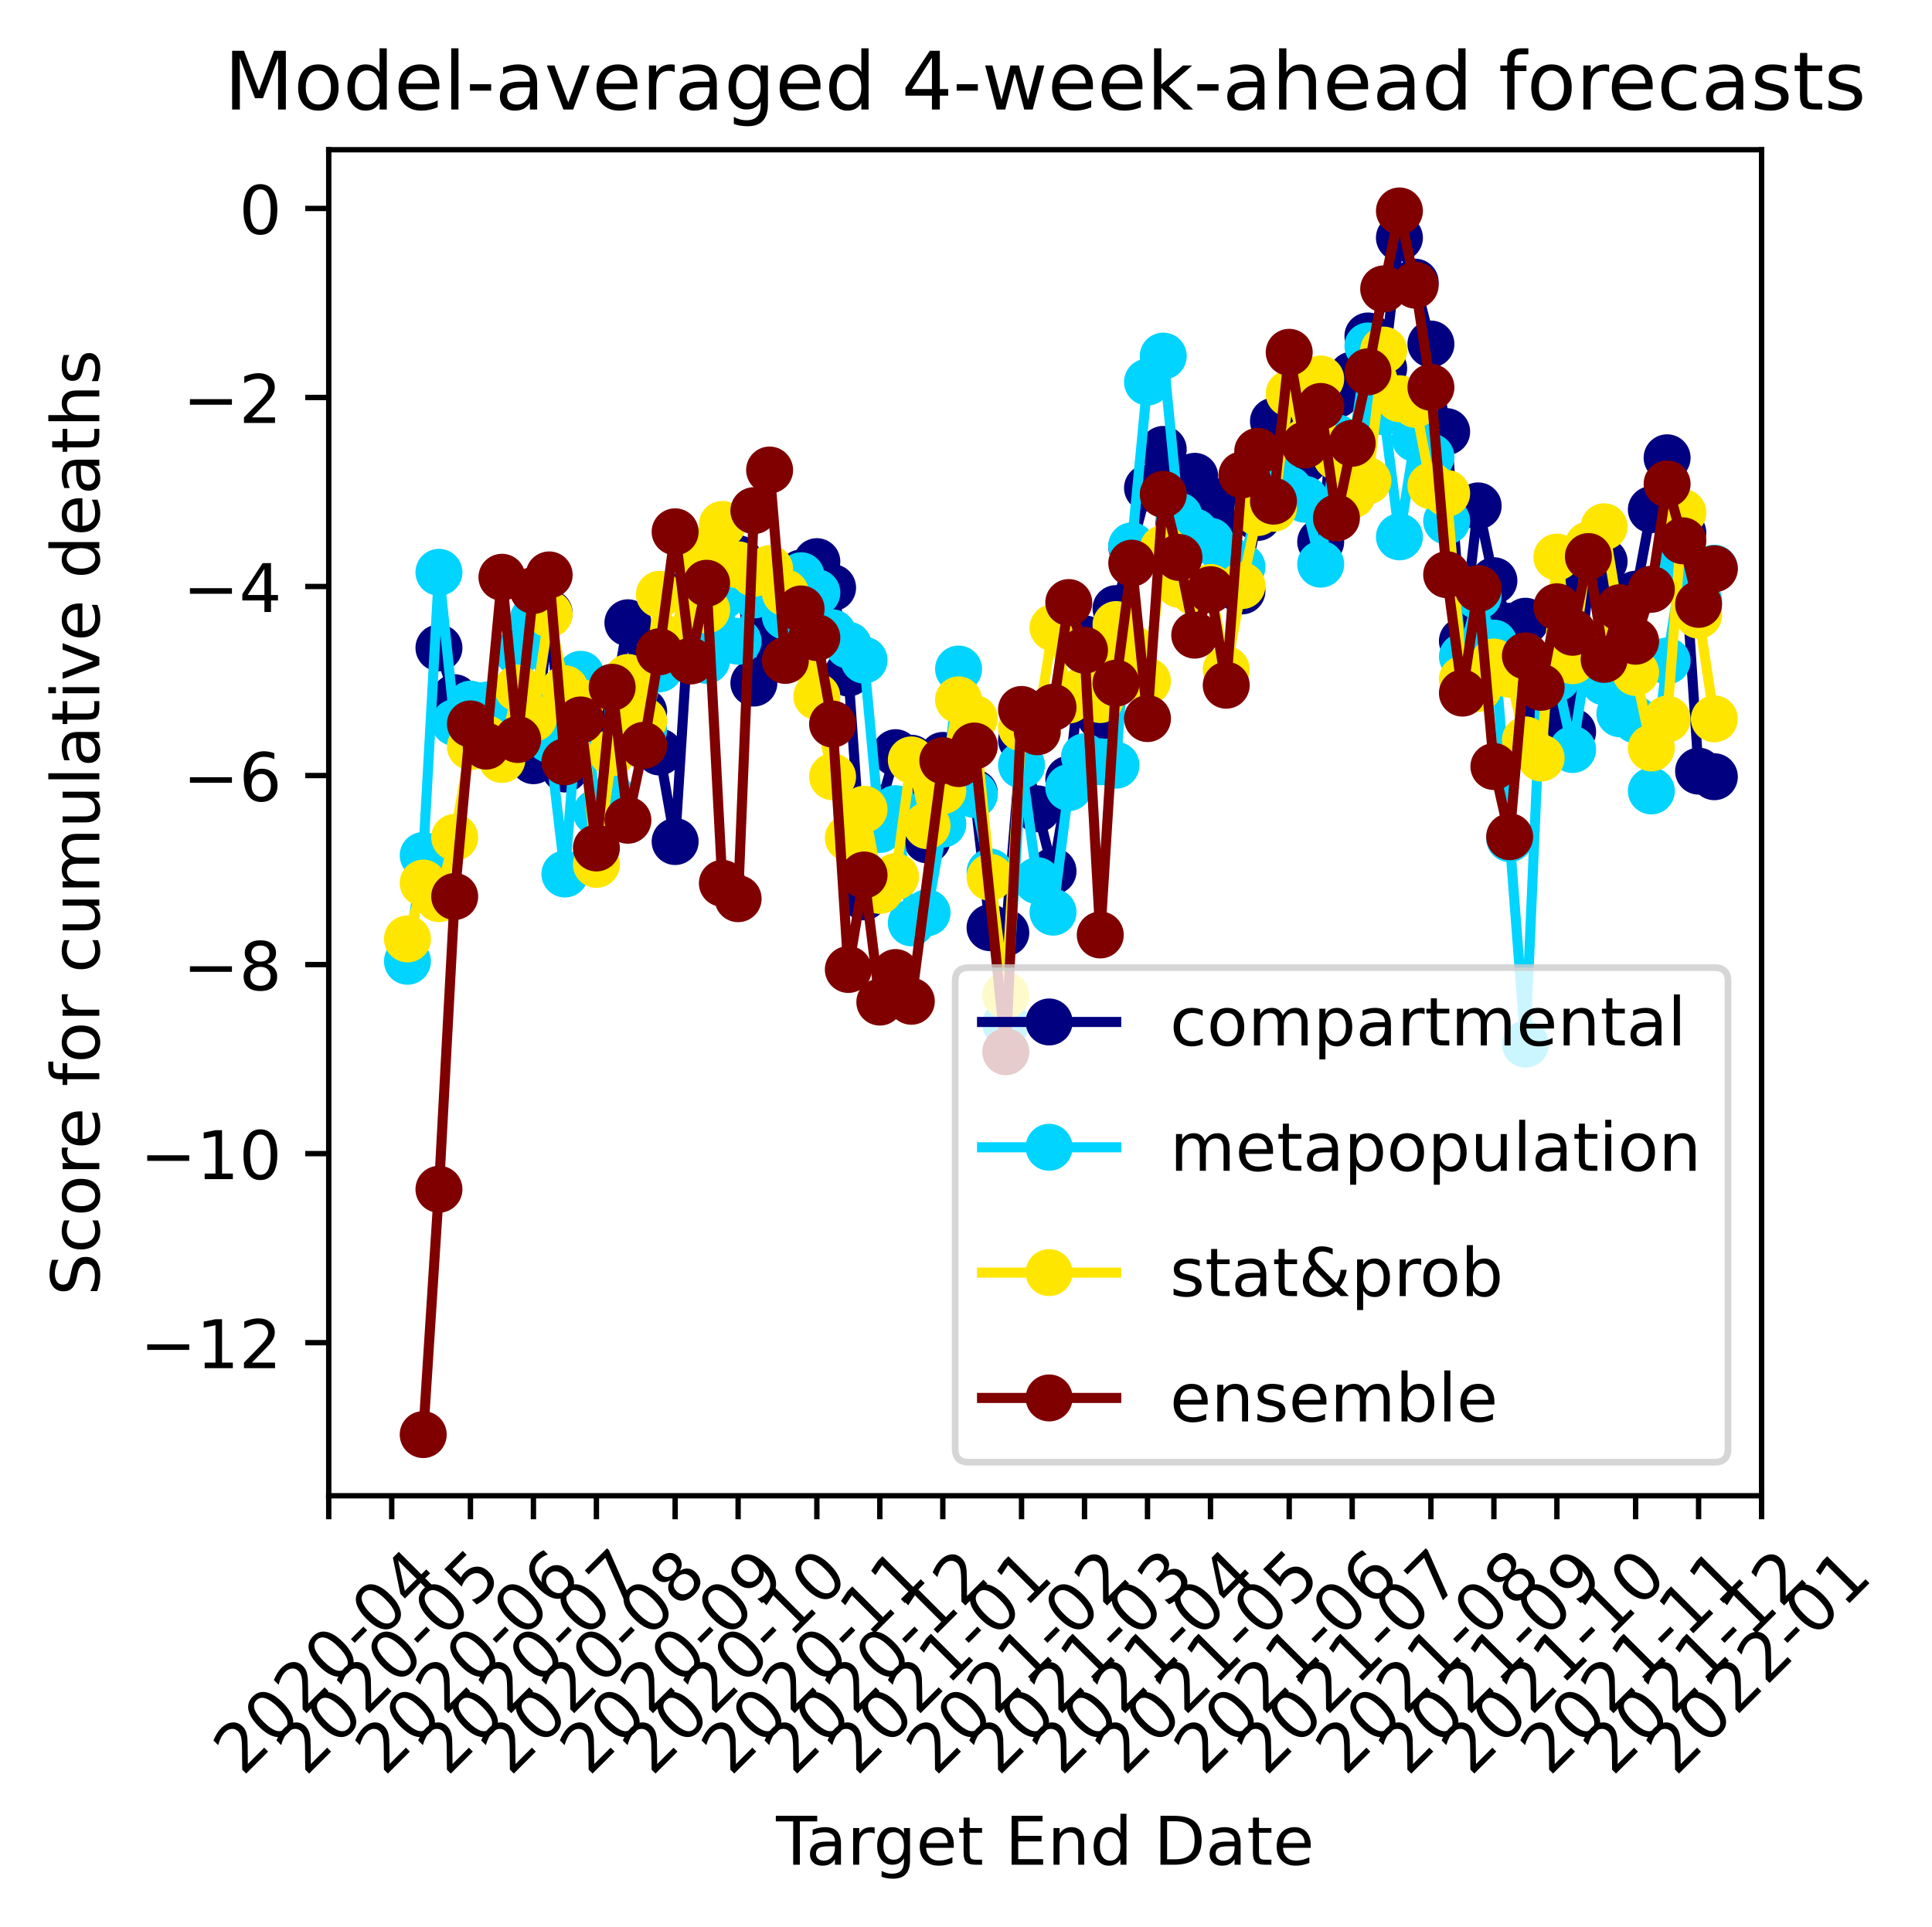 <?xml version="1.0" encoding="utf-8" standalone="no"?>
<!DOCTYPE svg PUBLIC "-//W3C//DTD SVG 1.1//EN"
  "http://www.w3.org/Graphics/SVG/1.1/DTD/svg11.dtd">
<!-- Created with matplotlib (https://matplotlib.org/) -->
<svg height="287.186pt" version="1.1" viewBox="0 0 287.877 287.186" width="287.877pt" xmlns="http://www.w3.org/2000/svg" xmlns:xlink="http://www.w3.org/1999/xlink">
 <defs>
  <style type="text/css">
*{stroke-linecap:butt;stroke-linejoin:round;}
  </style>
 </defs>
 <g id="figure_1">
  <g id="patch_1">
   <path d="M 0 287.186 
L 287.877 287.186 
L 287.877 0 
L 0 0 
z
" style="fill:#ffffff;"/>
  </g>
  <g id="axes_1">
   <g id="patch_2">
    <path d="M 48.983 222.919 
L 262.483 222.919 
L 262.483 22.318 
L 48.983 22.318 
z
" style="fill:#ffffff;"/>
   </g>
   <g id="matplotlib.axis_1">
    <g id="xtick_1">
     <g id="line2d_1">
      <defs>
       <path d="M 0 0 
L 0 3.5 
" id="m4a3625f4e3" style="stroke:#000000;stroke-width:0.8;"/>
      </defs>
      <g>
       <use style="stroke:#000000;stroke-width:0.8;" x="48.983" xlink:href="#m4a3625f4e3" y="222.919"/>
      </g>
     </g>
     <g id="text_1">
      <!-- 2020-04 -->
      <defs>
       <path d="M 19.188 8.297 
L 53.609 8.297 
L 53.609 0 
L 7.328 0 
L 7.328 8.297 
Q 12.938 14.109 22.625 23.891 
Q 32.328 33.688 34.812 36.531 
Q 39.547 41.844 41.422 45.531 
Q 43.312 49.219 43.312 52.781 
Q 43.312 58.594 39.234 62.25 
Q 35.156 65.922 28.609 65.922 
Q 23.969 65.922 18.812 64.312 
Q 13.672 62.703 7.812 59.422 
L 7.812 69.391 
Q 13.766 71.781 18.938 73 
Q 24.125 74.219 28.422 74.219 
Q 39.75 74.219 46.484 68.547 
Q 53.219 62.891 53.219 53.422 
Q 53.219 48.922 51.531 44.891 
Q 49.859 40.875 45.406 35.406 
Q 44.188 33.984 37.641 27.219 
Q 31.109 20.453 19.188 8.297 
z
" id="DejaVuSans-50"/>
       <path d="M 31.781 66.406 
Q 24.172 66.406 20.328 58.906 
Q 16.5 51.422 16.5 36.375 
Q 16.5 21.391 20.328 13.891 
Q 24.172 6.391 31.781 6.391 
Q 39.453 6.391 43.281 13.891 
Q 47.125 21.391 47.125 36.375 
Q 47.125 51.422 43.281 58.906 
Q 39.453 66.406 31.781 66.406 
z
M 31.781 74.219 
Q 44.047 74.219 50.516 64.516 
Q 56.984 54.828 56.984 36.375 
Q 56.984 17.969 50.516 8.266 
Q 44.047 -1.422 31.781 -1.422 
Q 19.531 -1.422 13.062 8.266 
Q 6.594 17.969 6.594 36.375 
Q 6.594 54.828 13.062 64.516 
Q 19.531 74.219 31.781 74.219 
z
" id="DejaVuSans-48"/>
       <path d="M 4.891 31.391 
L 31.203 31.391 
L 31.203 23.391 
L 4.891 23.391 
z
" id="DejaVuSans-45"/>
       <path d="M 37.797 64.312 
L 12.891 25.391 
L 37.797 25.391 
z
M 35.203 72.906 
L 47.609 72.906 
L 47.609 25.391 
L 58.016 25.391 
L 58.016 17.188 
L 47.609 17.188 
L 47.609 0 
L 37.797 0 
L 37.797 17.188 
L 4.891 17.188 
L 4.891 26.703 
z
" id="DejaVuSans-52"/>
      </defs>
      <g transform="translate(36.162 264.837)rotate(-45)scale(0.1 -0.1)">
       <use xlink:href="#DejaVuSans-50"/>
       <use x="63.623" xlink:href="#DejaVuSans-48"/>
       <use x="127.246" xlink:href="#DejaVuSans-50"/>
       <use x="190.869" xlink:href="#DejaVuSans-48"/>
       <use x="254.492" xlink:href="#DejaVuSans-45"/>
       <use x="290.576" xlink:href="#DejaVuSans-48"/>
       <use x="354.199" xlink:href="#DejaVuSans-52"/>
      </g>
     </g>
    </g>
    <g id="xtick_2">
     <g id="line2d_2">
      <g>
       <use style="stroke:#000000;stroke-width:0.8;" x="58.367" xlink:href="#m4a3625f4e3" y="222.919"/>
      </g>
     </g>
     <g id="text_2">
      <!-- 2020-05 -->
      <defs>
       <path d="M 10.797 72.906 
L 49.516 72.906 
L 49.516 64.594 
L 19.828 64.594 
L 19.828 46.734 
Q 21.969 47.469 24.109 47.828 
Q 26.266 48.188 28.422 48.188 
Q 40.625 48.188 47.75 41.5 
Q 54.891 34.812 54.891 23.391 
Q 54.891 11.625 47.562 5.094 
Q 40.234 -1.422 26.906 -1.422 
Q 22.312 -1.422 17.547 -0.641 
Q 12.797 0.141 7.719 1.703 
L 7.719 11.625 
Q 12.109 9.234 16.797 8.062 
Q 21.484 6.891 26.703 6.891 
Q 35.156 6.891 40.078 11.328 
Q 45.016 15.766 45.016 23.391 
Q 45.016 31 40.078 35.438 
Q 35.156 39.891 26.703 39.891 
Q 22.75 39.891 18.812 39.016 
Q 14.891 38.141 10.797 36.281 
z
" id="DejaVuSans-53"/>
      </defs>
      <g transform="translate(45.546 264.837)rotate(-45)scale(0.1 -0.1)">
       <use xlink:href="#DejaVuSans-50"/>
       <use x="63.623" xlink:href="#DejaVuSans-48"/>
       <use x="127.246" xlink:href="#DejaVuSans-50"/>
       <use x="190.869" xlink:href="#DejaVuSans-48"/>
       <use x="254.492" xlink:href="#DejaVuSans-45"/>
       <use x="290.576" xlink:href="#DejaVuSans-48"/>
       <use x="354.199" xlink:href="#DejaVuSans-53"/>
      </g>
     </g>
    </g>
    <g id="xtick_3">
     <g id="line2d_3">
      <g>
       <use style="stroke:#000000;stroke-width:0.8;" x="70.098" xlink:href="#m4a3625f4e3" y="222.919"/>
      </g>
     </g>
     <g id="text_3">
      <!-- 2020-06 -->
      <defs>
       <path d="M 33.016 40.375 
Q 26.375 40.375 22.484 35.828 
Q 18.609 31.297 18.609 23.391 
Q 18.609 15.531 22.484 10.953 
Q 26.375 6.391 33.016 6.391 
Q 39.656 6.391 43.531 10.953 
Q 47.406 15.531 47.406 23.391 
Q 47.406 31.297 43.531 35.828 
Q 39.656 40.375 33.016 40.375 
z
M 52.594 71.297 
L 52.594 62.312 
Q 48.875 64.062 45.094 64.984 
Q 41.312 65.922 37.594 65.922 
Q 27.828 65.922 22.672 59.328 
Q 17.531 52.734 16.797 39.406 
Q 19.672 43.656 24.016 45.922 
Q 28.375 48.188 33.594 48.188 
Q 44.578 48.188 50.953 41.516 
Q 57.328 34.859 57.328 23.391 
Q 57.328 12.156 50.688 5.359 
Q 44.047 -1.422 33.016 -1.422 
Q 20.359 -1.422 13.672 8.266 
Q 6.984 17.969 6.984 36.375 
Q 6.984 53.656 15.188 63.938 
Q 23.391 74.219 37.203 74.219 
Q 40.922 74.219 44.703 73.484 
Q 48.484 72.75 52.594 71.297 
z
" id="DejaVuSans-54"/>
      </defs>
      <g transform="translate(57.277 264.837)rotate(-45)scale(0.1 -0.1)">
       <use xlink:href="#DejaVuSans-50"/>
       <use x="63.623" xlink:href="#DejaVuSans-48"/>
       <use x="127.246" xlink:href="#DejaVuSans-50"/>
       <use x="190.869" xlink:href="#DejaVuSans-48"/>
       <use x="254.492" xlink:href="#DejaVuSans-45"/>
       <use x="290.576" xlink:href="#DejaVuSans-48"/>
       <use x="354.199" xlink:href="#DejaVuSans-54"/>
      </g>
     </g>
    </g>
    <g id="xtick_4">
     <g id="line2d_4">
      <g>
       <use style="stroke:#000000;stroke-width:0.8;" x="79.483" xlink:href="#m4a3625f4e3" y="222.919"/>
      </g>
     </g>
     <g id="text_4">
      <!-- 2020-07 -->
      <defs>
       <path d="M 8.203 72.906 
L 55.078 72.906 
L 55.078 68.703 
L 28.609 0 
L 18.312 0 
L 43.219 64.594 
L 8.203 64.594 
z
" id="DejaVuSans-55"/>
      </defs>
      <g transform="translate(66.662 264.837)rotate(-45)scale(0.1 -0.1)">
       <use xlink:href="#DejaVuSans-50"/>
       <use x="63.623" xlink:href="#DejaVuSans-48"/>
       <use x="127.246" xlink:href="#DejaVuSans-50"/>
       <use x="190.869" xlink:href="#DejaVuSans-48"/>
       <use x="254.492" xlink:href="#DejaVuSans-45"/>
       <use x="290.576" xlink:href="#DejaVuSans-48"/>
       <use x="354.199" xlink:href="#DejaVuSans-55"/>
      </g>
     </g>
    </g>
    <g id="xtick_5">
     <g id="line2d_5">
      <g>
       <use style="stroke:#000000;stroke-width:0.8;" x="88.867" xlink:href="#m4a3625f4e3" y="222.919"/>
      </g>
     </g>
     <g id="text_5">
      <!-- 2020-08 -->
      <defs>
       <path d="M 31.781 34.625 
Q 24.75 34.625 20.719 30.859 
Q 16.703 27.094 16.703 20.516 
Q 16.703 13.922 20.719 10.156 
Q 24.75 6.391 31.781 6.391 
Q 38.812 6.391 42.859 10.172 
Q 46.922 13.969 46.922 20.516 
Q 46.922 27.094 42.891 30.859 
Q 38.875 34.625 31.781 34.625 
z
M 21.922 38.812 
Q 15.578 40.375 12.031 44.719 
Q 8.5 49.078 8.5 55.328 
Q 8.5 64.062 14.719 69.141 
Q 20.953 74.219 31.781 74.219 
Q 42.672 74.219 48.875 69.141 
Q 55.078 64.062 55.078 55.328 
Q 55.078 49.078 51.531 44.719 
Q 48 40.375 41.703 38.812 
Q 48.828 37.156 52.797 32.312 
Q 56.781 27.484 56.781 20.516 
Q 56.781 9.906 50.312 4.234 
Q 43.844 -1.422 31.781 -1.422 
Q 19.734 -1.422 13.25 4.234 
Q 6.781 9.906 6.781 20.516 
Q 6.781 27.484 10.781 32.312 
Q 14.797 37.156 21.922 38.812 
z
M 18.312 54.391 
Q 18.312 48.734 21.844 45.562 
Q 25.391 42.391 31.781 42.391 
Q 38.141 42.391 41.719 45.562 
Q 45.312 48.734 45.312 54.391 
Q 45.312 60.062 41.719 63.234 
Q 38.141 66.406 31.781 66.406 
Q 25.391 66.406 21.844 63.234 
Q 18.312 60.062 18.312 54.391 
z
" id="DejaVuSans-56"/>
      </defs>
      <g transform="translate(76.046 264.837)rotate(-45)scale(0.1 -0.1)">
       <use xlink:href="#DejaVuSans-50"/>
       <use x="63.623" xlink:href="#DejaVuSans-48"/>
       <use x="127.246" xlink:href="#DejaVuSans-50"/>
       <use x="190.869" xlink:href="#DejaVuSans-48"/>
       <use x="254.492" xlink:href="#DejaVuSans-45"/>
       <use x="290.576" xlink:href="#DejaVuSans-48"/>
       <use x="354.199" xlink:href="#DejaVuSans-56"/>
      </g>
     </g>
    </g>
    <g id="xtick_6">
     <g id="line2d_6">
      <g>
       <use style="stroke:#000000;stroke-width:0.8;" x="100.598" xlink:href="#m4a3625f4e3" y="222.919"/>
      </g>
     </g>
     <g id="text_6">
      <!-- 2020-09 -->
      <defs>
       <path d="M 10.984 1.516 
L 10.984 10.5 
Q 14.703 8.734 18.5 7.812 
Q 22.312 6.891 25.984 6.891 
Q 35.75 6.891 40.891 13.453 
Q 46.047 20.016 46.781 33.406 
Q 43.953 29.203 39.594 26.953 
Q 35.25 24.703 29.984 24.703 
Q 19.047 24.703 12.672 31.312 
Q 6.297 37.938 6.297 49.422 
Q 6.297 60.641 12.938 67.422 
Q 19.578 74.219 30.609 74.219 
Q 43.266 74.219 49.922 64.516 
Q 56.594 54.828 56.594 36.375 
Q 56.594 19.141 48.406 8.859 
Q 40.234 -1.422 26.422 -1.422 
Q 22.703 -1.422 18.891 -0.688 
Q 15.094 0.047 10.984 1.516 
z
M 30.609 32.422 
Q 37.25 32.422 41.125 36.953 
Q 45.016 41.5 45.016 49.422 
Q 45.016 57.281 41.125 61.844 
Q 37.25 66.406 30.609 66.406 
Q 23.969 66.406 20.094 61.844 
Q 16.219 57.281 16.219 49.422 
Q 16.219 41.5 20.094 36.953 
Q 23.969 32.422 30.609 32.422 
z
" id="DejaVuSans-57"/>
      </defs>
      <g transform="translate(87.777 264.837)rotate(-45)scale(0.1 -0.1)">
       <use xlink:href="#DejaVuSans-50"/>
       <use x="63.623" xlink:href="#DejaVuSans-48"/>
       <use x="127.246" xlink:href="#DejaVuSans-50"/>
       <use x="190.869" xlink:href="#DejaVuSans-48"/>
       <use x="254.492" xlink:href="#DejaVuSans-45"/>
       <use x="290.576" xlink:href="#DejaVuSans-48"/>
       <use x="354.199" xlink:href="#DejaVuSans-57"/>
      </g>
     </g>
    </g>
    <g id="xtick_7">
     <g id="line2d_7">
      <g>
       <use style="stroke:#000000;stroke-width:0.8;" x="109.983" xlink:href="#m4a3625f4e3" y="222.919"/>
      </g>
     </g>
     <g id="text_7">
      <!-- 2020-10 -->
      <defs>
       <path d="M 12.406 8.297 
L 28.516 8.297 
L 28.516 63.922 
L 10.984 60.406 
L 10.984 69.391 
L 28.422 72.906 
L 38.281 72.906 
L 38.281 8.297 
L 54.391 8.297 
L 54.391 0 
L 12.406 0 
z
" id="DejaVuSans-49"/>
      </defs>
      <g transform="translate(97.162 264.837)rotate(-45)scale(0.1 -0.1)">
       <use xlink:href="#DejaVuSans-50"/>
       <use x="63.623" xlink:href="#DejaVuSans-48"/>
       <use x="127.246" xlink:href="#DejaVuSans-50"/>
       <use x="190.869" xlink:href="#DejaVuSans-48"/>
       <use x="254.492" xlink:href="#DejaVuSans-45"/>
       <use x="290.576" xlink:href="#DejaVuSans-49"/>
       <use x="354.199" xlink:href="#DejaVuSans-48"/>
      </g>
     </g>
    </g>
    <g id="xtick_8">
     <g id="line2d_8">
      <g>
       <use style="stroke:#000000;stroke-width:0.8;" x="121.714" xlink:href="#m4a3625f4e3" y="222.919"/>
      </g>
     </g>
     <g id="text_8">
      <!-- 2020-11 -->
      <g transform="translate(108.892 264.837)rotate(-45)scale(0.1 -0.1)">
       <use xlink:href="#DejaVuSans-50"/>
       <use x="63.623" xlink:href="#DejaVuSans-48"/>
       <use x="127.246" xlink:href="#DejaVuSans-50"/>
       <use x="190.869" xlink:href="#DejaVuSans-48"/>
       <use x="254.492" xlink:href="#DejaVuSans-45"/>
       <use x="290.576" xlink:href="#DejaVuSans-49"/>
       <use x="354.199" xlink:href="#DejaVuSans-49"/>
      </g>
     </g>
    </g>
    <g id="xtick_9">
     <g id="line2d_9">
      <g>
       <use style="stroke:#000000;stroke-width:0.8;" x="131.098" xlink:href="#m4a3625f4e3" y="222.919"/>
      </g>
     </g>
     <g id="text_9">
      <!-- 2020-12 -->
      <g transform="translate(118.277 264.837)rotate(-45)scale(0.1 -0.1)">
       <use xlink:href="#DejaVuSans-50"/>
       <use x="63.623" xlink:href="#DejaVuSans-48"/>
       <use x="127.246" xlink:href="#DejaVuSans-50"/>
       <use x="190.869" xlink:href="#DejaVuSans-48"/>
       <use x="254.492" xlink:href="#DejaVuSans-45"/>
       <use x="290.576" xlink:href="#DejaVuSans-49"/>
       <use x="354.199" xlink:href="#DejaVuSans-50"/>
      </g>
     </g>
    </g>
    <g id="xtick_10">
     <g id="line2d_10">
      <g>
       <use style="stroke:#000000;stroke-width:0.8;" x="140.483" xlink:href="#m4a3625f4e3" y="222.919"/>
      </g>
     </g>
     <g id="text_10">
      <!-- 2021-01 -->
      <g transform="translate(127.662 264.837)rotate(-45)scale(0.1 -0.1)">
       <use xlink:href="#DejaVuSans-50"/>
       <use x="63.623" xlink:href="#DejaVuSans-48"/>
       <use x="127.246" xlink:href="#DejaVuSans-50"/>
       <use x="190.869" xlink:href="#DejaVuSans-49"/>
       <use x="254.492" xlink:href="#DejaVuSans-45"/>
       <use x="290.576" xlink:href="#DejaVuSans-48"/>
       <use x="354.199" xlink:href="#DejaVuSans-49"/>
      </g>
     </g>
    </g>
    <g id="xtick_11">
     <g id="line2d_11">
      <g>
       <use style="stroke:#000000;stroke-width:0.8;" x="152.214" xlink:href="#m4a3625f4e3" y="222.919"/>
      </g>
     </g>
     <g id="text_11">
      <!-- 2021-02 -->
      <g transform="translate(139.392 264.837)rotate(-45)scale(0.1 -0.1)">
       <use xlink:href="#DejaVuSans-50"/>
       <use x="63.623" xlink:href="#DejaVuSans-48"/>
       <use x="127.246" xlink:href="#DejaVuSans-50"/>
       <use x="190.869" xlink:href="#DejaVuSans-49"/>
       <use x="254.492" xlink:href="#DejaVuSans-45"/>
       <use x="290.576" xlink:href="#DejaVuSans-48"/>
       <use x="354.199" xlink:href="#DejaVuSans-50"/>
      </g>
     </g>
    </g>
    <g id="xtick_12">
     <g id="line2d_12">
      <g>
       <use style="stroke:#000000;stroke-width:0.8;" x="161.598" xlink:href="#m4a3625f4e3" y="222.919"/>
      </g>
     </g>
     <g id="text_12">
      <!-- 2021-03 -->
      <defs>
       <path d="M 40.578 39.312 
Q 47.656 37.797 51.625 33 
Q 55.609 28.219 55.609 21.188 
Q 55.609 10.406 48.188 4.484 
Q 40.766 -1.422 27.094 -1.422 
Q 22.516 -1.422 17.656 -0.516 
Q 12.797 0.391 7.625 2.203 
L 7.625 11.719 
Q 11.719 9.328 16.594 8.109 
Q 21.484 6.891 26.812 6.891 
Q 36.078 6.891 40.938 10.547 
Q 45.797 14.203 45.797 21.188 
Q 45.797 27.641 41.281 31.266 
Q 36.766 34.906 28.719 34.906 
L 20.219 34.906 
L 20.219 43.016 
L 29.109 43.016 
Q 36.375 43.016 40.234 45.922 
Q 44.094 48.828 44.094 54.297 
Q 44.094 59.906 40.109 62.906 
Q 36.141 65.922 28.719 65.922 
Q 24.656 65.922 20.016 65.031 
Q 15.375 64.156 9.812 62.312 
L 9.812 71.094 
Q 15.438 72.656 20.344 73.438 
Q 25.25 74.219 29.594 74.219 
Q 40.828 74.219 47.359 69.109 
Q 53.906 64.016 53.906 55.328 
Q 53.906 49.266 50.438 45.094 
Q 46.969 40.922 40.578 39.312 
z
" id="DejaVuSans-51"/>
      </defs>
      <g transform="translate(148.777 264.837)rotate(-45)scale(0.1 -0.1)">
       <use xlink:href="#DejaVuSans-50"/>
       <use x="63.623" xlink:href="#DejaVuSans-48"/>
       <use x="127.246" xlink:href="#DejaVuSans-50"/>
       <use x="190.869" xlink:href="#DejaVuSans-49"/>
       <use x="254.492" xlink:href="#DejaVuSans-45"/>
       <use x="290.576" xlink:href="#DejaVuSans-48"/>
       <use x="354.199" xlink:href="#DejaVuSans-51"/>
      </g>
     </g>
    </g>
    <g id="xtick_13">
     <g id="line2d_13">
      <g>
       <use style="stroke:#000000;stroke-width:0.8;" x="170.983" xlink:href="#m4a3625f4e3" y="222.919"/>
      </g>
     </g>
     <g id="text_13">
      <!-- 2021-04 -->
      <g transform="translate(158.162 264.837)rotate(-45)scale(0.1 -0.1)">
       <use xlink:href="#DejaVuSans-50"/>
       <use x="63.623" xlink:href="#DejaVuSans-48"/>
       <use x="127.246" xlink:href="#DejaVuSans-50"/>
       <use x="190.869" xlink:href="#DejaVuSans-49"/>
       <use x="254.492" xlink:href="#DejaVuSans-45"/>
       <use x="290.576" xlink:href="#DejaVuSans-48"/>
       <use x="354.199" xlink:href="#DejaVuSans-52"/>
      </g>
     </g>
    </g>
    <g id="xtick_14">
     <g id="line2d_14">
      <g>
       <use style="stroke:#000000;stroke-width:0.8;" x="180.368" xlink:href="#m4a3625f4e3" y="222.919"/>
      </g>
     </g>
     <g id="text_14">
      <!-- 2021-05 -->
      <g transform="translate(167.546 264.837)rotate(-45)scale(0.1 -0.1)">
       <use xlink:href="#DejaVuSans-50"/>
       <use x="63.623" xlink:href="#DejaVuSans-48"/>
       <use x="127.246" xlink:href="#DejaVuSans-50"/>
       <use x="190.869" xlink:href="#DejaVuSans-49"/>
       <use x="254.492" xlink:href="#DejaVuSans-45"/>
       <use x="290.576" xlink:href="#DejaVuSans-48"/>
       <use x="354.199" xlink:href="#DejaVuSans-53"/>
      </g>
     </g>
    </g>
    <g id="xtick_15">
     <g id="line2d_15">
      <g>
       <use style="stroke:#000000;stroke-width:0.8;" x="192.098" xlink:href="#m4a3625f4e3" y="222.919"/>
      </g>
     </g>
     <g id="text_15">
      <!-- 2021-06 -->
      <g transform="translate(179.277 264.837)rotate(-45)scale(0.1 -0.1)">
       <use xlink:href="#DejaVuSans-50"/>
       <use x="63.623" xlink:href="#DejaVuSans-48"/>
       <use x="127.246" xlink:href="#DejaVuSans-50"/>
       <use x="190.869" xlink:href="#DejaVuSans-49"/>
       <use x="254.492" xlink:href="#DejaVuSans-45"/>
       <use x="290.576" xlink:href="#DejaVuSans-48"/>
       <use x="354.199" xlink:href="#DejaVuSans-54"/>
      </g>
     </g>
    </g>
    <g id="xtick_16">
     <g id="line2d_16">
      <g>
       <use style="stroke:#000000;stroke-width:0.8;" x="201.483" xlink:href="#m4a3625f4e3" y="222.919"/>
      </g>
     </g>
     <g id="text_16">
      <!-- 2021-07 -->
      <g transform="translate(188.662 264.837)rotate(-45)scale(0.1 -0.1)">
       <use xlink:href="#DejaVuSans-50"/>
       <use x="63.623" xlink:href="#DejaVuSans-48"/>
       <use x="127.246" xlink:href="#DejaVuSans-50"/>
       <use x="190.869" xlink:href="#DejaVuSans-49"/>
       <use x="254.492" xlink:href="#DejaVuSans-45"/>
       <use x="290.576" xlink:href="#DejaVuSans-48"/>
       <use x="354.199" xlink:href="#DejaVuSans-55"/>
      </g>
     </g>
    </g>
    <g id="xtick_17">
     <g id="line2d_17">
      <g>
       <use style="stroke:#000000;stroke-width:0.8;" x="213.214" xlink:href="#m4a3625f4e3" y="222.919"/>
      </g>
     </g>
     <g id="text_17">
      <!-- 2021-08 -->
      <g transform="translate(200.392 264.837)rotate(-45)scale(0.1 -0.1)">
       <use xlink:href="#DejaVuSans-50"/>
       <use x="63.623" xlink:href="#DejaVuSans-48"/>
       <use x="127.246" xlink:href="#DejaVuSans-50"/>
       <use x="190.869" xlink:href="#DejaVuSans-49"/>
       <use x="254.492" xlink:href="#DejaVuSans-45"/>
       <use x="290.576" xlink:href="#DejaVuSans-48"/>
       <use x="354.199" xlink:href="#DejaVuSans-56"/>
      </g>
     </g>
    </g>
    <g id="xtick_18">
     <g id="line2d_18">
      <g>
       <use style="stroke:#000000;stroke-width:0.8;" x="222.598" xlink:href="#m4a3625f4e3" y="222.919"/>
      </g>
     </g>
     <g id="text_18">
      <!-- 2021-09 -->
      <g transform="translate(209.777 264.837)rotate(-45)scale(0.1 -0.1)">
       <use xlink:href="#DejaVuSans-50"/>
       <use x="63.623" xlink:href="#DejaVuSans-48"/>
       <use x="127.246" xlink:href="#DejaVuSans-50"/>
       <use x="190.869" xlink:href="#DejaVuSans-49"/>
       <use x="254.492" xlink:href="#DejaVuSans-45"/>
       <use x="290.576" xlink:href="#DejaVuSans-48"/>
       <use x="354.199" xlink:href="#DejaVuSans-57"/>
      </g>
     </g>
    </g>
    <g id="xtick_19">
     <g id="line2d_19">
      <g>
       <use style="stroke:#000000;stroke-width:0.8;" x="231.983" xlink:href="#m4a3625f4e3" y="222.919"/>
      </g>
     </g>
     <g id="text_19">
      <!-- 2021-10 -->
      <g transform="translate(219.162 264.837)rotate(-45)scale(0.1 -0.1)">
       <use xlink:href="#DejaVuSans-50"/>
       <use x="63.623" xlink:href="#DejaVuSans-48"/>
       <use x="127.246" xlink:href="#DejaVuSans-50"/>
       <use x="190.869" xlink:href="#DejaVuSans-49"/>
       <use x="254.492" xlink:href="#DejaVuSans-45"/>
       <use x="290.576" xlink:href="#DejaVuSans-49"/>
       <use x="354.199" xlink:href="#DejaVuSans-48"/>
      </g>
     </g>
    </g>
    <g id="xtick_20">
     <g id="line2d_20">
      <g>
       <use style="stroke:#000000;stroke-width:0.8;" x="243.714" xlink:href="#m4a3625f4e3" y="222.919"/>
      </g>
     </g>
     <g id="text_20">
      <!-- 2021-11 -->
      <g transform="translate(230.893 264.837)rotate(-45)scale(0.1 -0.1)">
       <use xlink:href="#DejaVuSans-50"/>
       <use x="63.623" xlink:href="#DejaVuSans-48"/>
       <use x="127.246" xlink:href="#DejaVuSans-50"/>
       <use x="190.869" xlink:href="#DejaVuSans-49"/>
       <use x="254.492" xlink:href="#DejaVuSans-45"/>
       <use x="290.576" xlink:href="#DejaVuSans-49"/>
       <use x="354.199" xlink:href="#DejaVuSans-49"/>
      </g>
     </g>
    </g>
    <g id="xtick_21">
     <g id="line2d_21">
      <g>
       <use style="stroke:#000000;stroke-width:0.8;" x="253.098" xlink:href="#m4a3625f4e3" y="222.919"/>
      </g>
     </g>
     <g id="text_21">
      <!-- 2021-12 -->
      <g transform="translate(240.277 264.837)rotate(-45)scale(0.1 -0.1)">
       <use xlink:href="#DejaVuSans-50"/>
       <use x="63.623" xlink:href="#DejaVuSans-48"/>
       <use x="127.246" xlink:href="#DejaVuSans-50"/>
       <use x="190.869" xlink:href="#DejaVuSans-49"/>
       <use x="254.492" xlink:href="#DejaVuSans-45"/>
       <use x="290.576" xlink:href="#DejaVuSans-49"/>
       <use x="354.199" xlink:href="#DejaVuSans-50"/>
      </g>
     </g>
    </g>
    <g id="xtick_22">
     <g id="line2d_22">
      <g>
       <use style="stroke:#000000;stroke-width:0.8;" x="262.483" xlink:href="#m4a3625f4e3" y="222.919"/>
      </g>
     </g>
     <g id="text_22">
      <!-- 2022-01 -->
      <g transform="translate(249.662 264.837)rotate(-45)scale(0.1 -0.1)">
       <use xlink:href="#DejaVuSans-50"/>
       <use x="63.623" xlink:href="#DejaVuSans-48"/>
       <use x="127.246" xlink:href="#DejaVuSans-50"/>
       <use x="190.869" xlink:href="#DejaVuSans-50"/>
       <use x="254.492" xlink:href="#DejaVuSans-45"/>
       <use x="290.576" xlink:href="#DejaVuSans-48"/>
       <use x="354.199" xlink:href="#DejaVuSans-49"/>
      </g>
     </g>
    </g>
    <g id="text_23">
     <!-- Target End Date -->
     <defs>
      <path d="M -0.297 72.906 
L 61.375 72.906 
L 61.375 64.594 
L 35.5 64.594 
L 35.5 0 
L 25.594 0 
L 25.594 64.594 
L -0.297 64.594 
z
" id="DejaVuSans-84"/>
      <path d="M 34.281 27.484 
Q 23.391 27.484 19.188 25 
Q 14.984 22.516 14.984 16.5 
Q 14.984 11.719 18.141 8.906 
Q 21.297 6.109 26.703 6.109 
Q 34.188 6.109 38.703 11.406 
Q 43.219 16.703 43.219 25.484 
L 43.219 27.484 
z
M 52.203 31.203 
L 52.203 0 
L 43.219 0 
L 43.219 8.297 
Q 40.141 3.328 35.547 0.953 
Q 30.953 -1.422 24.312 -1.422 
Q 15.922 -1.422 10.953 3.297 
Q 6 8.016 6 15.922 
Q 6 25.141 12.172 29.828 
Q 18.359 34.516 30.609 34.516 
L 43.219 34.516 
L 43.219 35.406 
Q 43.219 41.609 39.141 45 
Q 35.062 48.391 27.688 48.391 
Q 23 48.391 18.547 47.266 
Q 14.109 46.141 10.016 43.891 
L 10.016 52.203 
Q 14.938 54.109 19.578 55.047 
Q 24.219 56 28.609 56 
Q 40.484 56 46.344 49.844 
Q 52.203 43.703 52.203 31.203 
z
" id="DejaVuSans-97"/>
      <path d="M 41.109 46.297 
Q 39.594 47.172 37.812 47.578 
Q 36.031 48 33.891 48 
Q 26.266 48 22.188 43.047 
Q 18.109 38.094 18.109 28.812 
L 18.109 0 
L 9.078 0 
L 9.078 54.688 
L 18.109 54.688 
L 18.109 46.188 
Q 20.953 51.172 25.484 53.578 
Q 30.031 56 36.531 56 
Q 37.453 56 38.578 55.875 
Q 39.703 55.766 41.062 55.516 
z
" id="DejaVuSans-114"/>
      <path d="M 45.406 27.984 
Q 45.406 37.75 41.375 43.109 
Q 37.359 48.484 30.078 48.484 
Q 22.859 48.484 18.828 43.109 
Q 14.797 37.75 14.797 27.984 
Q 14.797 18.266 18.828 12.891 
Q 22.859 7.516 30.078 7.516 
Q 37.359 7.516 41.375 12.891 
Q 45.406 18.266 45.406 27.984 
z
M 54.391 6.781 
Q 54.391 -7.172 48.188 -13.984 
Q 42 -20.797 29.203 -20.797 
Q 24.469 -20.797 20.266 -20.094 
Q 16.062 -19.391 12.109 -17.922 
L 12.109 -9.188 
Q 16.062 -11.328 19.922 -12.344 
Q 23.781 -13.375 27.781 -13.375 
Q 36.625 -13.375 41.016 -8.766 
Q 45.406 -4.156 45.406 5.172 
L 45.406 9.625 
Q 42.625 4.781 38.281 2.391 
Q 33.938 0 27.875 0 
Q 17.828 0 11.672 7.656 
Q 5.516 15.328 5.516 27.984 
Q 5.516 40.672 11.672 48.328 
Q 17.828 56 27.875 56 
Q 33.938 56 38.281 53.609 
Q 42.625 51.219 45.406 46.391 
L 45.406 54.688 
L 54.391 54.688 
z
" id="DejaVuSans-103"/>
      <path d="M 56.203 29.594 
L 56.203 25.203 
L 14.891 25.203 
Q 15.484 15.922 20.484 11.062 
Q 25.484 6.203 34.422 6.203 
Q 39.594 6.203 44.453 7.469 
Q 49.312 8.734 54.109 11.281 
L 54.109 2.781 
Q 49.266 0.734 44.188 -0.344 
Q 39.109 -1.422 33.891 -1.422 
Q 20.797 -1.422 13.156 6.188 
Q 5.516 13.812 5.516 26.812 
Q 5.516 40.234 12.766 48.109 
Q 20.016 56 32.328 56 
Q 43.359 56 49.781 48.891 
Q 56.203 41.797 56.203 29.594 
z
M 47.219 32.234 
Q 47.125 39.594 43.094 43.984 
Q 39.062 48.391 32.422 48.391 
Q 24.906 48.391 20.391 44.141 
Q 15.875 39.891 15.188 32.172 
z
" id="DejaVuSans-101"/>
      <path d="M 18.312 70.219 
L 18.312 54.688 
L 36.812 54.688 
L 36.812 47.703 
L 18.312 47.703 
L 18.312 18.016 
Q 18.312 11.328 20.141 9.422 
Q 21.969 7.516 27.594 7.516 
L 36.812 7.516 
L 36.812 0 
L 27.594 0 
Q 17.188 0 13.234 3.875 
Q 9.281 7.766 9.281 18.016 
L 9.281 47.703 
L 2.688 47.703 
L 2.688 54.688 
L 9.281 54.688 
L 9.281 70.219 
z
" id="DejaVuSans-116"/>
      <path id="DejaVuSans-32"/>
      <path d="M 9.812 72.906 
L 55.906 72.906 
L 55.906 64.594 
L 19.672 64.594 
L 19.672 43.016 
L 54.391 43.016 
L 54.391 34.719 
L 19.672 34.719 
L 19.672 8.297 
L 56.781 8.297 
L 56.781 0 
L 9.812 0 
z
" id="DejaVuSans-69"/>
      <path d="M 54.891 33.016 
L 54.891 0 
L 45.906 0 
L 45.906 32.719 
Q 45.906 40.484 42.875 44.328 
Q 39.844 48.188 33.797 48.188 
Q 26.516 48.188 22.312 43.547 
Q 18.109 38.922 18.109 30.906 
L 18.109 0 
L 9.078 0 
L 9.078 54.688 
L 18.109 54.688 
L 18.109 46.188 
Q 21.344 51.125 25.703 53.562 
Q 30.078 56 35.797 56 
Q 45.219 56 50.047 50.172 
Q 54.891 44.344 54.891 33.016 
z
" id="DejaVuSans-110"/>
      <path d="M 45.406 46.391 
L 45.406 75.984 
L 54.391 75.984 
L 54.391 0 
L 45.406 0 
L 45.406 8.203 
Q 42.578 3.328 38.25 0.953 
Q 33.938 -1.422 27.875 -1.422 
Q 17.969 -1.422 11.734 6.484 
Q 5.516 14.406 5.516 27.297 
Q 5.516 40.188 11.734 48.094 
Q 17.969 56 27.875 56 
Q 33.938 56 38.25 53.625 
Q 42.578 51.266 45.406 46.391 
z
M 14.797 27.297 
Q 14.797 17.391 18.875 11.75 
Q 22.953 6.109 30.078 6.109 
Q 37.203 6.109 41.297 11.75 
Q 45.406 17.391 45.406 27.297 
Q 45.406 37.203 41.297 42.844 
Q 37.203 48.484 30.078 48.484 
Q 22.953 48.484 18.875 42.844 
Q 14.797 37.203 14.797 27.297 
z
" id="DejaVuSans-100"/>
      <path d="M 19.672 64.797 
L 19.672 8.109 
L 31.594 8.109 
Q 46.688 8.109 53.688 14.938 
Q 60.688 21.781 60.688 36.531 
Q 60.688 51.172 53.688 57.984 
Q 46.688 64.797 31.594 64.797 
z
M 9.812 72.906 
L 30.078 72.906 
Q 51.266 72.906 61.172 64.094 
Q 71.094 55.281 71.094 36.531 
Q 71.094 17.672 61.125 8.828 
Q 51.172 0 30.078 0 
L 9.812 0 
z
" id="DejaVuSans-68"/>
     </defs>
     <g transform="translate(115.63 277.906)scale(0.1 -0.1)">
      <use xlink:href="#DejaVuSans-84"/>
      <use x="44.584" xlink:href="#DejaVuSans-97"/>
      <use x="105.863" xlink:href="#DejaVuSans-114"/>
      <use x="145.227" xlink:href="#DejaVuSans-103"/>
      <use x="208.703" xlink:href="#DejaVuSans-101"/>
      <use x="270.227" xlink:href="#DejaVuSans-116"/>
      <use x="309.436" xlink:href="#DejaVuSans-32"/>
      <use x="341.223" xlink:href="#DejaVuSans-69"/>
      <use x="404.406" xlink:href="#DejaVuSans-110"/>
      <use x="467.785" xlink:href="#DejaVuSans-100"/>
      <use x="531.262" xlink:href="#DejaVuSans-32"/>
      <use x="563.049" xlink:href="#DejaVuSans-68"/>
      <use x="640.051" xlink:href="#DejaVuSans-97"/>
      <use x="701.33" xlink:href="#DejaVuSans-116"/>
      <use x="740.539" xlink:href="#DejaVuSans-101"/>
     </g>
    </g>
   </g>
   <g id="matplotlib.axis_2">
    <g id="ytick_1">
     <g id="line2d_23">
      <defs>
       <path d="M 0 0 
L -3.5 0 
" id="m3eb1d0ff01" style="stroke:#000000;stroke-width:0.8;"/>
      </defs>
      <g>
       <use style="stroke:#000000;stroke-width:0.8;" x="48.983" xlink:href="#m3eb1d0ff01" y="200.1"/>
      </g>
     </g>
     <g id="text_24">
      <!-- −12 -->
      <defs>
       <path d="M 10.594 35.5 
L 73.188 35.5 
L 73.188 27.203 
L 10.594 27.203 
z
" id="DejaVuSans-8722"/>
      </defs>
      <g transform="translate(20.878 203.9)scale(0.1 -0.1)">
       <use xlink:href="#DejaVuSans-8722"/>
       <use x="83.789" xlink:href="#DejaVuSans-49"/>
       <use x="147.412" xlink:href="#DejaVuSans-50"/>
      </g>
     </g>
    </g>
    <g id="ytick_2">
     <g id="line2d_24">
      <g>
       <use style="stroke:#000000;stroke-width:0.8;" x="48.983" xlink:href="#m3eb1d0ff01" y="171.928"/>
      </g>
     </g>
     <g id="text_25">
      <!-- −10 -->
      <g transform="translate(20.878 175.727)scale(0.1 -0.1)">
       <use xlink:href="#DejaVuSans-8722"/>
       <use x="83.789" xlink:href="#DejaVuSans-49"/>
       <use x="147.412" xlink:href="#DejaVuSans-48"/>
      </g>
     </g>
    </g>
    <g id="ytick_3">
     <g id="line2d_25">
      <g>
       <use style="stroke:#000000;stroke-width:0.8;" x="48.983" xlink:href="#m3eb1d0ff01" y="143.755"/>
      </g>
     </g>
     <g id="text_26">
      <!-- −8 -->
      <g transform="translate(27.241 147.555)scale(0.1 -0.1)">
       <use xlink:href="#DejaVuSans-8722"/>
       <use x="83.789" xlink:href="#DejaVuSans-56"/>
      </g>
     </g>
    </g>
    <g id="ytick_4">
     <g id="line2d_26">
      <g>
       <use style="stroke:#000000;stroke-width:0.8;" x="48.983" xlink:href="#m3eb1d0ff01" y="115.583"/>
      </g>
     </g>
     <g id="text_27">
      <!-- −6 -->
      <g transform="translate(27.241 119.382)scale(0.1 -0.1)">
       <use xlink:href="#DejaVuSans-8722"/>
       <use x="83.789" xlink:href="#DejaVuSans-54"/>
      </g>
     </g>
    </g>
    <g id="ytick_5">
     <g id="line2d_27">
      <g>
       <use style="stroke:#000000;stroke-width:0.8;" x="48.983" xlink:href="#m3eb1d0ff01" y="87.41"/>
      </g>
     </g>
     <g id="text_28">
      <!-- −4 -->
      <g transform="translate(27.241 91.21)scale(0.1 -0.1)">
       <use xlink:href="#DejaVuSans-8722"/>
       <use x="83.789" xlink:href="#DejaVuSans-52"/>
      </g>
     </g>
    </g>
    <g id="ytick_6">
     <g id="line2d_28">
      <g>
       <use style="stroke:#000000;stroke-width:0.8;" x="48.983" xlink:href="#m3eb1d0ff01" y="59.238"/>
      </g>
     </g>
     <g id="text_29">
      <!-- −2 -->
      <g transform="translate(27.241 63.037)scale(0.1 -0.1)">
       <use xlink:href="#DejaVuSans-8722"/>
       <use x="83.789" xlink:href="#DejaVuSans-50"/>
      </g>
     </g>
    </g>
    <g id="ytick_7">
     <g id="line2d_29">
      <g>
       <use style="stroke:#000000;stroke-width:0.8;" x="48.983" xlink:href="#m3eb1d0ff01" y="31.066"/>
      </g>
     </g>
     <g id="text_30">
      <!-- 0 -->
      <g transform="translate(35.62 34.865)scale(0.1 -0.1)">
       <use xlink:href="#DejaVuSans-48"/>
      </g>
     </g>
    </g>
    <g id="text_31">
     <!-- Score for cumulative deaths -->
     <defs>
      <path d="M 53.516 70.516 
L 53.516 60.891 
Q 47.906 63.578 42.922 64.891 
Q 37.938 66.219 33.297 66.219 
Q 25.25 66.219 20.875 63.094 
Q 16.5 59.969 16.5 54.203 
Q 16.5 49.359 19.406 46.891 
Q 22.312 44.438 30.422 42.922 
L 36.375 41.703 
Q 47.406 39.594 52.656 34.297 
Q 57.906 29 57.906 20.125 
Q 57.906 9.516 50.797 4.047 
Q 43.703 -1.422 29.984 -1.422 
Q 24.812 -1.422 18.969 -0.25 
Q 13.141 0.922 6.891 3.219 
L 6.891 13.375 
Q 12.891 10.016 18.656 8.297 
Q 24.422 6.594 29.984 6.594 
Q 38.422 6.594 43.016 9.906 
Q 47.609 13.234 47.609 19.391 
Q 47.609 24.75 44.312 27.781 
Q 41.016 30.812 33.5 32.328 
L 27.484 33.5 
Q 16.453 35.688 11.516 40.375 
Q 6.594 45.062 6.594 53.422 
Q 6.594 63.094 13.406 68.656 
Q 20.219 74.219 32.172 74.219 
Q 37.312 74.219 42.625 73.281 
Q 47.953 72.359 53.516 70.516 
z
" id="DejaVuSans-83"/>
      <path d="M 48.781 52.594 
L 48.781 44.188 
Q 44.969 46.297 41.141 47.344 
Q 37.312 48.391 33.406 48.391 
Q 24.656 48.391 19.812 42.844 
Q 14.984 37.312 14.984 27.297 
Q 14.984 17.281 19.812 11.734 
Q 24.656 6.203 33.406 6.203 
Q 37.312 6.203 41.141 7.25 
Q 44.969 8.297 48.781 10.406 
L 48.781 2.094 
Q 45.016 0.344 40.984 -0.531 
Q 36.969 -1.422 32.422 -1.422 
Q 20.062 -1.422 12.781 6.344 
Q 5.516 14.109 5.516 27.297 
Q 5.516 40.672 12.859 48.328 
Q 20.219 56 33.016 56 
Q 37.156 56 41.109 55.141 
Q 45.062 54.297 48.781 52.594 
z
" id="DejaVuSans-99"/>
      <path d="M 30.609 48.391 
Q 23.391 48.391 19.188 42.75 
Q 14.984 37.109 14.984 27.297 
Q 14.984 17.484 19.156 11.844 
Q 23.344 6.203 30.609 6.203 
Q 37.797 6.203 41.984 11.859 
Q 46.188 17.531 46.188 27.297 
Q 46.188 37.016 41.984 42.703 
Q 37.797 48.391 30.609 48.391 
z
M 30.609 56 
Q 42.328 56 49.016 48.375 
Q 55.719 40.766 55.719 27.297 
Q 55.719 13.875 49.016 6.219 
Q 42.328 -1.422 30.609 -1.422 
Q 18.844 -1.422 12.172 6.219 
Q 5.516 13.875 5.516 27.297 
Q 5.516 40.766 12.172 48.375 
Q 18.844 56 30.609 56 
z
" id="DejaVuSans-111"/>
      <path d="M 37.109 75.984 
L 37.109 68.5 
L 28.516 68.5 
Q 23.688 68.5 21.797 66.547 
Q 19.922 64.594 19.922 59.516 
L 19.922 54.688 
L 34.719 54.688 
L 34.719 47.703 
L 19.922 47.703 
L 19.922 0 
L 10.891 0 
L 10.891 47.703 
L 2.297 47.703 
L 2.297 54.688 
L 10.891 54.688 
L 10.891 58.5 
Q 10.891 67.625 15.141 71.797 
Q 19.391 75.984 28.609 75.984 
z
" id="DejaVuSans-102"/>
      <path d="M 8.5 21.578 
L 8.5 54.688 
L 17.484 54.688 
L 17.484 21.922 
Q 17.484 14.156 20.5 10.266 
Q 23.531 6.391 29.594 6.391 
Q 36.859 6.391 41.078 11.031 
Q 45.312 15.672 45.312 23.688 
L 45.312 54.688 
L 54.297 54.688 
L 54.297 0 
L 45.312 0 
L 45.312 8.406 
Q 42.047 3.422 37.719 1 
Q 33.406 -1.422 27.688 -1.422 
Q 18.266 -1.422 13.375 4.438 
Q 8.5 10.297 8.5 21.578 
z
M 31.109 56 
z
" id="DejaVuSans-117"/>
      <path d="M 52 44.188 
Q 55.375 50.25 60.062 53.125 
Q 64.75 56 71.094 56 
Q 79.641 56 84.281 50.016 
Q 88.922 44.047 88.922 33.016 
L 88.922 0 
L 79.891 0 
L 79.891 32.719 
Q 79.891 40.578 77.094 44.375 
Q 74.312 48.188 68.609 48.188 
Q 61.625 48.188 57.562 43.547 
Q 53.516 38.922 53.516 30.906 
L 53.516 0 
L 44.484 0 
L 44.484 32.719 
Q 44.484 40.625 41.703 44.406 
Q 38.922 48.188 33.109 48.188 
Q 26.219 48.188 22.156 43.531 
Q 18.109 38.875 18.109 30.906 
L 18.109 0 
L 9.078 0 
L 9.078 54.688 
L 18.109 54.688 
L 18.109 46.188 
Q 21.188 51.219 25.484 53.609 
Q 29.781 56 35.688 56 
Q 41.656 56 45.828 52.969 
Q 50 49.953 52 44.188 
z
" id="DejaVuSans-109"/>
      <path d="M 9.422 75.984 
L 18.406 75.984 
L 18.406 0 
L 9.422 0 
z
" id="DejaVuSans-108"/>
      <path d="M 9.422 54.688 
L 18.406 54.688 
L 18.406 0 
L 9.422 0 
z
M 9.422 75.984 
L 18.406 75.984 
L 18.406 64.594 
L 9.422 64.594 
z
" id="DejaVuSans-105"/>
      <path d="M 2.984 54.688 
L 12.5 54.688 
L 29.594 8.797 
L 46.688 54.688 
L 56.203 54.688 
L 35.688 0 
L 23.484 0 
z
" id="DejaVuSans-118"/>
      <path d="M 54.891 33.016 
L 54.891 0 
L 45.906 0 
L 45.906 32.719 
Q 45.906 40.484 42.875 44.328 
Q 39.844 48.188 33.797 48.188 
Q 26.516 48.188 22.312 43.547 
Q 18.109 38.922 18.109 30.906 
L 18.109 0 
L 9.078 0 
L 9.078 75.984 
L 18.109 75.984 
L 18.109 46.188 
Q 21.344 51.125 25.703 53.562 
Q 30.078 56 35.797 56 
Q 45.219 56 50.047 50.172 
Q 54.891 44.344 54.891 33.016 
z
" id="DejaVuSans-104"/>
      <path d="M 44.281 53.078 
L 44.281 44.578 
Q 40.484 46.531 36.375 47.5 
Q 32.281 48.484 27.875 48.484 
Q 21.188 48.484 17.844 46.438 
Q 14.5 44.391 14.5 40.281 
Q 14.5 37.156 16.891 35.375 
Q 19.281 33.594 26.516 31.984 
L 29.594 31.297 
Q 39.156 29.25 43.188 25.516 
Q 47.219 21.781 47.219 15.094 
Q 47.219 7.469 41.188 3.016 
Q 35.156 -1.422 24.609 -1.422 
Q 20.219 -1.422 15.453 -0.562 
Q 10.688 0.297 5.422 2 
L 5.422 11.281 
Q 10.406 8.688 15.234 7.391 
Q 20.062 6.109 24.812 6.109 
Q 31.156 6.109 34.562 8.281 
Q 37.984 10.453 37.984 14.406 
Q 37.984 18.062 35.516 20.016 
Q 33.062 21.969 24.703 23.781 
L 21.578 24.516 
Q 13.234 26.266 9.516 29.906 
Q 5.812 33.547 5.812 39.891 
Q 5.812 47.609 11.281 51.797 
Q 16.75 56 26.812 56 
Q 31.781 56 36.172 55.266 
Q 40.578 54.547 44.281 53.078 
z
" id="DejaVuSans-115"/>
     </defs>
     <g transform="translate(14.798 193.107)rotate(-90)scale(0.1 -0.1)">
      <use xlink:href="#DejaVuSans-83"/>
      <use x="63.477" xlink:href="#DejaVuSans-99"/>
      <use x="118.457" xlink:href="#DejaVuSans-111"/>
      <use x="179.639" xlink:href="#DejaVuSans-114"/>
      <use x="218.502" xlink:href="#DejaVuSans-101"/>
      <use x="280.025" xlink:href="#DejaVuSans-32"/>
      <use x="311.812" xlink:href="#DejaVuSans-102"/>
      <use x="347.018" xlink:href="#DejaVuSans-111"/>
      <use x="408.199" xlink:href="#DejaVuSans-114"/>
      <use x="449.312" xlink:href="#DejaVuSans-32"/>
      <use x="481.1" xlink:href="#DejaVuSans-99"/>
      <use x="536.08" xlink:href="#DejaVuSans-117"/>
      <use x="599.459" xlink:href="#DejaVuSans-109"/>
      <use x="696.871" xlink:href="#DejaVuSans-117"/>
      <use x="760.25" xlink:href="#DejaVuSans-108"/>
      <use x="788.033" xlink:href="#DejaVuSans-97"/>
      <use x="849.312" xlink:href="#DejaVuSans-116"/>
      <use x="888.521" xlink:href="#DejaVuSans-105"/>
      <use x="916.305" xlink:href="#DejaVuSans-118"/>
      <use x="975.484" xlink:href="#DejaVuSans-101"/>
      <use x="1037.008" xlink:href="#DejaVuSans-32"/>
      <use x="1068.795" xlink:href="#DejaVuSans-100"/>
      <use x="1132.271" xlink:href="#DejaVuSans-101"/>
      <use x="1193.795" xlink:href="#DejaVuSans-97"/>
      <use x="1255.074" xlink:href="#DejaVuSans-116"/>
      <use x="1294.283" xlink:href="#DejaVuSans-104"/>
      <use x="1357.662" xlink:href="#DejaVuSans-115"/>
     </g>
    </g>
   </g>
   <g id="line2d_30">
    <path clip-path="url(#p37592fb415)" d="M 65.406 96.554 
L 67.752 103.983 
L 70.098 107.21 
L 72.444 105.149 
L 74.791 108.442 
L 77.137 112.167 
L 79.483 113.372 
L 81.829 91.348 
L 84.175 114.605 
L 86.521 107.088 
L 88.867 109.47 
L 91.214 106.365 
L 93.56 92.814 
L 95.906 106.035 
L 98.252 112.069 
L 100.598 125.418 
L 102.944 88.095 
L 105.291 91.519 
L 107.637 81.549 
L 109.983 83.26 
L 112.329 101.798 
L 114.675 93.774 
L 117.021 87.513 
L 119.368 85.392 
L 121.714 83.706 
L 124.06 87.583 
L 126.406 100.309 
L 128.752 133.666 
L 131.098 120.44 
L 133.444 112.174 
L 135.791 112.994 
L 138.137 125.164 
L 140.483 112.582 
L 142.829 113.984 
L 145.175 118.151 
L 147.521 138.259 
L 149.868 139.009 
L 152.214 110.313 
L 154.56 120.542 
L 156.906 129.833 
L 159.252 116.122 
L 161.598 95.204 
L 163.944 106.766 
L 166.291 90.699 
L 168.637 81.508 
L 170.983 72.728 
L 173.329 66.977 
L 175.675 77.957 
L 178.021 70.985 
L 180.368 77.046 
L 182.714 74.576 
L 185.06 88.069 
L 187.406 77.12 
L 189.752 62.779 
L 192.098 63.741 
L 194.445 68.582 
L 196.791 80.742 
L 199.137 58.847 
L 201.483 55.893 
L 203.829 50.071 
L 206.175 54.901 
L 208.521 35.433 
L 210.868 42.049 
L 213.214 51.273 
L 215.56 64.328 
L 217.906 95.541 
L 220.252 75.395 
L 222.598 86.544 
L 224.945 93.337 
L 227.291 92.584 
L 229.637 106.401 
L 231.983 106.124 
L 234.329 109.069 
L 236.675 87.094 
L 239.021 83.678 
L 241.368 89.496 
L 243.714 88.557 
L 246.06 75.949 
L 248.406 68.226 
L 250.752 79.391 
L 253.098 114.923 
L 255.445 115.757 
" style="fill:none;stroke:#000080;stroke-linecap:square;stroke-width:1.5;"/>
    <defs>
     <path d="M 0 3 
C 0.796 3 1.559 2.684 2.121 2.121 
C 2.684 1.559 3 0.796 3 0 
C 3 -0.796 2.684 -1.559 2.121 -2.121 
C 1.559 -2.684 0.796 -3 0 -3 
C -0.796 -3 -1.559 -2.684 -2.121 -2.121 
C -2.684 -1.559 -3 -0.796 -3 0 
C -3 0.796 -2.684 1.559 -2.121 2.121 
C -1.559 2.684 -0.796 3 0 3 
z
" id="md4923e4960" style="stroke:#000080;"/>
    </defs>
    <g clip-path="url(#p37592fb415)">
     <use style="fill:#000080;stroke:#000080;" x="65.406" xlink:href="#md4923e4960" y="96.554"/>
     <use style="fill:#000080;stroke:#000080;" x="67.752" xlink:href="#md4923e4960" y="103.983"/>
     <use style="fill:#000080;stroke:#000080;" x="70.098" xlink:href="#md4923e4960" y="107.21"/>
     <use style="fill:#000080;stroke:#000080;" x="72.444" xlink:href="#md4923e4960" y="105.149"/>
     <use style="fill:#000080;stroke:#000080;" x="74.791" xlink:href="#md4923e4960" y="108.442"/>
     <use style="fill:#000080;stroke:#000080;" x="77.137" xlink:href="#md4923e4960" y="112.167"/>
     <use style="fill:#000080;stroke:#000080;" x="79.483" xlink:href="#md4923e4960" y="113.372"/>
     <use style="fill:#000080;stroke:#000080;" x="81.829" xlink:href="#md4923e4960" y="91.348"/>
     <use style="fill:#000080;stroke:#000080;" x="84.175" xlink:href="#md4923e4960" y="114.605"/>
     <use style="fill:#000080;stroke:#000080;" x="86.521" xlink:href="#md4923e4960" y="107.088"/>
     <use style="fill:#000080;stroke:#000080;" x="88.867" xlink:href="#md4923e4960" y="109.47"/>
     <use style="fill:#000080;stroke:#000080;" x="91.214" xlink:href="#md4923e4960" y="106.365"/>
     <use style="fill:#000080;stroke:#000080;" x="93.56" xlink:href="#md4923e4960" y="92.814"/>
     <use style="fill:#000080;stroke:#000080;" x="95.906" xlink:href="#md4923e4960" y="106.035"/>
     <use style="fill:#000080;stroke:#000080;" x="98.252" xlink:href="#md4923e4960" y="112.069"/>
     <use style="fill:#000080;stroke:#000080;" x="100.598" xlink:href="#md4923e4960" y="125.418"/>
     <use style="fill:#000080;stroke:#000080;" x="102.944" xlink:href="#md4923e4960" y="88.095"/>
     <use style="fill:#000080;stroke:#000080;" x="105.291" xlink:href="#md4923e4960" y="91.519"/>
     <use style="fill:#000080;stroke:#000080;" x="107.637" xlink:href="#md4923e4960" y="81.549"/>
     <use style="fill:#000080;stroke:#000080;" x="109.983" xlink:href="#md4923e4960" y="83.26"/>
     <use style="fill:#000080;stroke:#000080;" x="112.329" xlink:href="#md4923e4960" y="101.798"/>
     <use style="fill:#000080;stroke:#000080;" x="114.675" xlink:href="#md4923e4960" y="93.774"/>
     <use style="fill:#000080;stroke:#000080;" x="117.021" xlink:href="#md4923e4960" y="87.513"/>
     <use style="fill:#000080;stroke:#000080;" x="119.368" xlink:href="#md4923e4960" y="85.392"/>
     <use style="fill:#000080;stroke:#000080;" x="121.714" xlink:href="#md4923e4960" y="83.706"/>
     <use style="fill:#000080;stroke:#000080;" x="124.06" xlink:href="#md4923e4960" y="87.583"/>
     <use style="fill:#000080;stroke:#000080;" x="126.406" xlink:href="#md4923e4960" y="100.309"/>
     <use style="fill:#000080;stroke:#000080;" x="128.752" xlink:href="#md4923e4960" y="133.666"/>
     <use style="fill:#000080;stroke:#000080;" x="131.098" xlink:href="#md4923e4960" y="120.44"/>
     <use style="fill:#000080;stroke:#000080;" x="133.444" xlink:href="#md4923e4960" y="112.174"/>
     <use style="fill:#000080;stroke:#000080;" x="135.791" xlink:href="#md4923e4960" y="112.994"/>
     <use style="fill:#000080;stroke:#000080;" x="138.137" xlink:href="#md4923e4960" y="125.164"/>
     <use style="fill:#000080;stroke:#000080;" x="140.483" xlink:href="#md4923e4960" y="112.582"/>
     <use style="fill:#000080;stroke:#000080;" x="142.829" xlink:href="#md4923e4960" y="113.984"/>
     <use style="fill:#000080;stroke:#000080;" x="145.175" xlink:href="#md4923e4960" y="118.151"/>
     <use style="fill:#000080;stroke:#000080;" x="147.521" xlink:href="#md4923e4960" y="138.259"/>
     <use style="fill:#000080;stroke:#000080;" x="149.868" xlink:href="#md4923e4960" y="139.009"/>
     <use style="fill:#000080;stroke:#000080;" x="152.214" xlink:href="#md4923e4960" y="110.313"/>
     <use style="fill:#000080;stroke:#000080;" x="154.56" xlink:href="#md4923e4960" y="120.542"/>
     <use style="fill:#000080;stroke:#000080;" x="156.906" xlink:href="#md4923e4960" y="129.833"/>
     <use style="fill:#000080;stroke:#000080;" x="159.252" xlink:href="#md4923e4960" y="116.122"/>
     <use style="fill:#000080;stroke:#000080;" x="161.598" xlink:href="#md4923e4960" y="95.204"/>
     <use style="fill:#000080;stroke:#000080;" x="163.944" xlink:href="#md4923e4960" y="106.766"/>
     <use style="fill:#000080;stroke:#000080;" x="166.291" xlink:href="#md4923e4960" y="90.699"/>
     <use style="fill:#000080;stroke:#000080;" x="168.637" xlink:href="#md4923e4960" y="81.508"/>
     <use style="fill:#000080;stroke:#000080;" x="170.983" xlink:href="#md4923e4960" y="72.728"/>
     <use style="fill:#000080;stroke:#000080;" x="173.329" xlink:href="#md4923e4960" y="66.977"/>
     <use style="fill:#000080;stroke:#000080;" x="175.675" xlink:href="#md4923e4960" y="77.957"/>
     <use style="fill:#000080;stroke:#000080;" x="178.021" xlink:href="#md4923e4960" y="70.985"/>
     <use style="fill:#000080;stroke:#000080;" x="180.368" xlink:href="#md4923e4960" y="77.046"/>
     <use style="fill:#000080;stroke:#000080;" x="182.714" xlink:href="#md4923e4960" y="74.576"/>
     <use style="fill:#000080;stroke:#000080;" x="185.06" xlink:href="#md4923e4960" y="88.069"/>
     <use style="fill:#000080;stroke:#000080;" x="187.406" xlink:href="#md4923e4960" y="77.12"/>
     <use style="fill:#000080;stroke:#000080;" x="189.752" xlink:href="#md4923e4960" y="62.779"/>
     <use style="fill:#000080;stroke:#000080;" x="192.098" xlink:href="#md4923e4960" y="63.741"/>
     <use style="fill:#000080;stroke:#000080;" x="194.445" xlink:href="#md4923e4960" y="68.582"/>
     <use style="fill:#000080;stroke:#000080;" x="196.791" xlink:href="#md4923e4960" y="80.742"/>
     <use style="fill:#000080;stroke:#000080;" x="199.137" xlink:href="#md4923e4960" y="58.847"/>
     <use style="fill:#000080;stroke:#000080;" x="201.483" xlink:href="#md4923e4960" y="55.893"/>
     <use style="fill:#000080;stroke:#000080;" x="203.829" xlink:href="#md4923e4960" y="50.071"/>
     <use style="fill:#000080;stroke:#000080;" x="206.175" xlink:href="#md4923e4960" y="54.901"/>
     <use style="fill:#000080;stroke:#000080;" x="208.521" xlink:href="#md4923e4960" y="35.433"/>
     <use style="fill:#000080;stroke:#000080;" x="210.868" xlink:href="#md4923e4960" y="42.049"/>
     <use style="fill:#000080;stroke:#000080;" x="213.214" xlink:href="#md4923e4960" y="51.273"/>
     <use style="fill:#000080;stroke:#000080;" x="215.56" xlink:href="#md4923e4960" y="64.328"/>
     <use style="fill:#000080;stroke:#000080;" x="217.906" xlink:href="#md4923e4960" y="95.541"/>
     <use style="fill:#000080;stroke:#000080;" x="220.252" xlink:href="#md4923e4960" y="75.395"/>
     <use style="fill:#000080;stroke:#000080;" x="222.598" xlink:href="#md4923e4960" y="86.544"/>
     <use style="fill:#000080;stroke:#000080;" x="224.945" xlink:href="#md4923e4960" y="93.337"/>
     <use style="fill:#000080;stroke:#000080;" x="227.291" xlink:href="#md4923e4960" y="92.584"/>
     <use style="fill:#000080;stroke:#000080;" x="229.637" xlink:href="#md4923e4960" y="106.401"/>
     <use style="fill:#000080;stroke:#000080;" x="231.983" xlink:href="#md4923e4960" y="106.124"/>
     <use style="fill:#000080;stroke:#000080;" x="234.329" xlink:href="#md4923e4960" y="109.069"/>
     <use style="fill:#000080;stroke:#000080;" x="236.675" xlink:href="#md4923e4960" y="87.094"/>
     <use style="fill:#000080;stroke:#000080;" x="239.021" xlink:href="#md4923e4960" y="83.678"/>
     <use style="fill:#000080;stroke:#000080;" x="241.368" xlink:href="#md4923e4960" y="89.496"/>
     <use style="fill:#000080;stroke:#000080;" x="243.714" xlink:href="#md4923e4960" y="88.557"/>
     <use style="fill:#000080;stroke:#000080;" x="246.06" xlink:href="#md4923e4960" y="75.949"/>
     <use style="fill:#000080;stroke:#000080;" x="248.406" xlink:href="#md4923e4960" y="68.226"/>
     <use style="fill:#000080;stroke:#000080;" x="250.752" xlink:href="#md4923e4960" y="79.391"/>
     <use style="fill:#000080;stroke:#000080;" x="253.098" xlink:href="#md4923e4960" y="114.923"/>
     <use style="fill:#000080;stroke:#000080;" x="255.445" xlink:href="#md4923e4960" y="115.757"/>
    </g>
   </g>
   <g id="line2d_31">
    <path clip-path="url(#p37592fb415)" d="M 60.714 143.262 
L 63.06 127.49 
L 65.406 85.293 
L 67.752 107.687 
L 70.098 104.939 
L 72.444 105.104 
L 74.791 107.248 
L 77.137 97.183 
L 79.483 92.211 
L 81.829 110.186 
L 84.175 130.255 
L 86.521 100.49 
L 88.867 121.089 
L 91.214 118.841 
L 93.56 106.271 
L 95.906 108.822 
L 98.252 99.681 
L 100.598 95.477 
L 102.944 95.802 
L 105.291 98.416 
L 107.637 88.845 
L 109.983 95.574 
L 112.329 88.675 
L 114.675 87.067 
L 117.021 91.837 
L 119.368 85.803 
L 121.714 88.323 
L 124.06 94.315 
L 126.406 96.149 
L 128.752 98.38 
L 131.098 123.618 
L 133.444 120.518 
L 135.791 137.529 
L 138.137 136.033 
L 140.483 122.82 
L 142.829 99.708 
L 145.175 118.403 
L 147.521 129.956 
L 149.868 152.579 
L 152.214 114.038 
L 154.56 131.246 
L 156.906 135.939 
L 159.252 117.376 
L 161.598 112.785 
L 163.944 113.528 
L 166.291 114.04 
L 168.637 81.348 
L 170.983 56.935 
L 173.329 53.068 
L 175.675 76.891 
L 178.021 79.277 
L 180.368 80.662 
L 182.714 83.041 
L 185.06 84.499 
L 187.406 75.975 
L 189.752 70.779 
L 192.098 72.955 
L 194.445 74.413 
L 196.791 84.079 
L 199.137 65.213 
L 201.483 67.106 
L 203.829 51.565 
L 206.175 61.356 
L 208.521 80.008 
L 210.868 65.346 
L 213.214 68.088 
L 215.56 77.653 
L 217.906 97.857 
L 220.252 88.848 
L 222.598 95.846 
L 224.945 124.988 
L 227.291 155.608 
L 229.637 101.614 
L 231.983 101.07 
L 234.329 111.703 
L 236.675 96.725 
L 239.021 101.622 
L 241.368 106.372 
L 243.714 107.282 
L 246.06 117.874 
L 248.406 98.504 
L 250.752 83.591 
L 253.098 89.501 
L 255.445 84.675 
" style="fill:none;stroke:#00d4ff;stroke-linecap:square;stroke-width:1.5;"/>
    <defs>
     <path d="M 0 3 
C 0.796 3 1.559 2.684 2.121 2.121 
C 2.684 1.559 3 0.796 3 0 
C 3 -0.796 2.684 -1.559 2.121 -2.121 
C 1.559 -2.684 0.796 -3 0 -3 
C -0.796 -3 -1.559 -2.684 -2.121 -2.121 
C -2.684 -1.559 -3 -0.796 -3 0 
C -3 0.796 -2.684 1.559 -2.121 2.121 
C -1.559 2.684 -0.796 3 0 3 
z
" id="m90976faac6" style="stroke:#00d4ff;"/>
    </defs>
    <g clip-path="url(#p37592fb415)">
     <use style="fill:#00d4ff;stroke:#00d4ff;" x="60.714" xlink:href="#m90976faac6" y="143.262"/>
     <use style="fill:#00d4ff;stroke:#00d4ff;" x="63.06" xlink:href="#m90976faac6" y="127.49"/>
     <use style="fill:#00d4ff;stroke:#00d4ff;" x="65.406" xlink:href="#m90976faac6" y="85.293"/>
     <use style="fill:#00d4ff;stroke:#00d4ff;" x="67.752" xlink:href="#m90976faac6" y="107.687"/>
     <use style="fill:#00d4ff;stroke:#00d4ff;" x="70.098" xlink:href="#m90976faac6" y="104.939"/>
     <use style="fill:#00d4ff;stroke:#00d4ff;" x="72.444" xlink:href="#m90976faac6" y="105.104"/>
     <use style="fill:#00d4ff;stroke:#00d4ff;" x="74.791" xlink:href="#m90976faac6" y="107.248"/>
     <use style="fill:#00d4ff;stroke:#00d4ff;" x="77.137" xlink:href="#m90976faac6" y="97.183"/>
     <use style="fill:#00d4ff;stroke:#00d4ff;" x="79.483" xlink:href="#m90976faac6" y="92.211"/>
     <use style="fill:#00d4ff;stroke:#00d4ff;" x="81.829" xlink:href="#m90976faac6" y="110.186"/>
     <use style="fill:#00d4ff;stroke:#00d4ff;" x="84.175" xlink:href="#m90976faac6" y="130.255"/>
     <use style="fill:#00d4ff;stroke:#00d4ff;" x="86.521" xlink:href="#m90976faac6" y="100.49"/>
     <use style="fill:#00d4ff;stroke:#00d4ff;" x="88.867" xlink:href="#m90976faac6" y="121.089"/>
     <use style="fill:#00d4ff;stroke:#00d4ff;" x="91.214" xlink:href="#m90976faac6" y="118.841"/>
     <use style="fill:#00d4ff;stroke:#00d4ff;" x="93.56" xlink:href="#m90976faac6" y="106.271"/>
     <use style="fill:#00d4ff;stroke:#00d4ff;" x="95.906" xlink:href="#m90976faac6" y="108.822"/>
     <use style="fill:#00d4ff;stroke:#00d4ff;" x="98.252" xlink:href="#m90976faac6" y="99.681"/>
     <use style="fill:#00d4ff;stroke:#00d4ff;" x="100.598" xlink:href="#m90976faac6" y="95.477"/>
     <use style="fill:#00d4ff;stroke:#00d4ff;" x="102.944" xlink:href="#m90976faac6" y="95.802"/>
     <use style="fill:#00d4ff;stroke:#00d4ff;" x="105.291" xlink:href="#m90976faac6" y="98.416"/>
     <use style="fill:#00d4ff;stroke:#00d4ff;" x="107.637" xlink:href="#m90976faac6" y="88.845"/>
     <use style="fill:#00d4ff;stroke:#00d4ff;" x="109.983" xlink:href="#m90976faac6" y="95.574"/>
     <use style="fill:#00d4ff;stroke:#00d4ff;" x="112.329" xlink:href="#m90976faac6" y="88.675"/>
     <use style="fill:#00d4ff;stroke:#00d4ff;" x="114.675" xlink:href="#m90976faac6" y="87.067"/>
     <use style="fill:#00d4ff;stroke:#00d4ff;" x="117.021" xlink:href="#m90976faac6" y="91.837"/>
     <use style="fill:#00d4ff;stroke:#00d4ff;" x="119.368" xlink:href="#m90976faac6" y="85.803"/>
     <use style="fill:#00d4ff;stroke:#00d4ff;" x="121.714" xlink:href="#m90976faac6" y="88.323"/>
     <use style="fill:#00d4ff;stroke:#00d4ff;" x="124.06" xlink:href="#m90976faac6" y="94.315"/>
     <use style="fill:#00d4ff;stroke:#00d4ff;" x="126.406" xlink:href="#m90976faac6" y="96.149"/>
     <use style="fill:#00d4ff;stroke:#00d4ff;" x="128.752" xlink:href="#m90976faac6" y="98.38"/>
     <use style="fill:#00d4ff;stroke:#00d4ff;" x="131.098" xlink:href="#m90976faac6" y="123.618"/>
     <use style="fill:#00d4ff;stroke:#00d4ff;" x="133.444" xlink:href="#m90976faac6" y="120.518"/>
     <use style="fill:#00d4ff;stroke:#00d4ff;" x="135.791" xlink:href="#m90976faac6" y="137.529"/>
     <use style="fill:#00d4ff;stroke:#00d4ff;" x="138.137" xlink:href="#m90976faac6" y="136.033"/>
     <use style="fill:#00d4ff;stroke:#00d4ff;" x="140.483" xlink:href="#m90976faac6" y="122.82"/>
     <use style="fill:#00d4ff;stroke:#00d4ff;" x="142.829" xlink:href="#m90976faac6" y="99.708"/>
     <use style="fill:#00d4ff;stroke:#00d4ff;" x="145.175" xlink:href="#m90976faac6" y="118.403"/>
     <use style="fill:#00d4ff;stroke:#00d4ff;" x="147.521" xlink:href="#m90976faac6" y="129.956"/>
     <use style="fill:#00d4ff;stroke:#00d4ff;" x="149.868" xlink:href="#m90976faac6" y="152.579"/>
     <use style="fill:#00d4ff;stroke:#00d4ff;" x="152.214" xlink:href="#m90976faac6" y="114.038"/>
     <use style="fill:#00d4ff;stroke:#00d4ff;" x="154.56" xlink:href="#m90976faac6" y="131.246"/>
     <use style="fill:#00d4ff;stroke:#00d4ff;" x="156.906" xlink:href="#m90976faac6" y="135.939"/>
     <use style="fill:#00d4ff;stroke:#00d4ff;" x="159.252" xlink:href="#m90976faac6" y="117.376"/>
     <use style="fill:#00d4ff;stroke:#00d4ff;" x="161.598" xlink:href="#m90976faac6" y="112.785"/>
     <use style="fill:#00d4ff;stroke:#00d4ff;" x="163.944" xlink:href="#m90976faac6" y="113.528"/>
     <use style="fill:#00d4ff;stroke:#00d4ff;" x="166.291" xlink:href="#m90976faac6" y="114.04"/>
     <use style="fill:#00d4ff;stroke:#00d4ff;" x="168.637" xlink:href="#m90976faac6" y="81.348"/>
     <use style="fill:#00d4ff;stroke:#00d4ff;" x="170.983" xlink:href="#m90976faac6" y="56.935"/>
     <use style="fill:#00d4ff;stroke:#00d4ff;" x="173.329" xlink:href="#m90976faac6" y="53.068"/>
     <use style="fill:#00d4ff;stroke:#00d4ff;" x="175.675" xlink:href="#m90976faac6" y="76.891"/>
     <use style="fill:#00d4ff;stroke:#00d4ff;" x="178.021" xlink:href="#m90976faac6" y="79.277"/>
     <use style="fill:#00d4ff;stroke:#00d4ff;" x="180.368" xlink:href="#m90976faac6" y="80.662"/>
     <use style="fill:#00d4ff;stroke:#00d4ff;" x="182.714" xlink:href="#m90976faac6" y="83.041"/>
     <use style="fill:#00d4ff;stroke:#00d4ff;" x="185.06" xlink:href="#m90976faac6" y="84.499"/>
     <use style="fill:#00d4ff;stroke:#00d4ff;" x="187.406" xlink:href="#m90976faac6" y="75.975"/>
     <use style="fill:#00d4ff;stroke:#00d4ff;" x="189.752" xlink:href="#m90976faac6" y="70.779"/>
     <use style="fill:#00d4ff;stroke:#00d4ff;" x="192.098" xlink:href="#m90976faac6" y="72.955"/>
     <use style="fill:#00d4ff;stroke:#00d4ff;" x="194.445" xlink:href="#m90976faac6" y="74.413"/>
     <use style="fill:#00d4ff;stroke:#00d4ff;" x="196.791" xlink:href="#m90976faac6" y="84.079"/>
     <use style="fill:#00d4ff;stroke:#00d4ff;" x="199.137" xlink:href="#m90976faac6" y="65.213"/>
     <use style="fill:#00d4ff;stroke:#00d4ff;" x="201.483" xlink:href="#m90976faac6" y="67.106"/>
     <use style="fill:#00d4ff;stroke:#00d4ff;" x="203.829" xlink:href="#m90976faac6" y="51.565"/>
     <use style="fill:#00d4ff;stroke:#00d4ff;" x="206.175" xlink:href="#m90976faac6" y="61.356"/>
     <use style="fill:#00d4ff;stroke:#00d4ff;" x="208.521" xlink:href="#m90976faac6" y="80.008"/>
     <use style="fill:#00d4ff;stroke:#00d4ff;" x="210.868" xlink:href="#m90976faac6" y="65.346"/>
     <use style="fill:#00d4ff;stroke:#00d4ff;" x="213.214" xlink:href="#m90976faac6" y="68.088"/>
     <use style="fill:#00d4ff;stroke:#00d4ff;" x="215.56" xlink:href="#m90976faac6" y="77.653"/>
     <use style="fill:#00d4ff;stroke:#00d4ff;" x="217.906" xlink:href="#m90976faac6" y="97.857"/>
     <use style="fill:#00d4ff;stroke:#00d4ff;" x="220.252" xlink:href="#m90976faac6" y="88.848"/>
     <use style="fill:#00d4ff;stroke:#00d4ff;" x="222.598" xlink:href="#m90976faac6" y="95.846"/>
     <use style="fill:#00d4ff;stroke:#00d4ff;" x="224.945" xlink:href="#m90976faac6" y="124.988"/>
     <use style="fill:#00d4ff;stroke:#00d4ff;" x="227.291" xlink:href="#m90976faac6" y="155.608"/>
     <use style="fill:#00d4ff;stroke:#00d4ff;" x="229.637" xlink:href="#m90976faac6" y="101.614"/>
     <use style="fill:#00d4ff;stroke:#00d4ff;" x="231.983" xlink:href="#m90976faac6" y="101.07"/>
     <use style="fill:#00d4ff;stroke:#00d4ff;" x="234.329" xlink:href="#m90976faac6" y="111.703"/>
     <use style="fill:#00d4ff;stroke:#00d4ff;" x="236.675" xlink:href="#m90976faac6" y="96.725"/>
     <use style="fill:#00d4ff;stroke:#00d4ff;" x="239.021" xlink:href="#m90976faac6" y="101.622"/>
     <use style="fill:#00d4ff;stroke:#00d4ff;" x="241.368" xlink:href="#m90976faac6" y="106.372"/>
     <use style="fill:#00d4ff;stroke:#00d4ff;" x="243.714" xlink:href="#m90976faac6" y="107.282"/>
     <use style="fill:#00d4ff;stroke:#00d4ff;" x="246.06" xlink:href="#m90976faac6" y="117.874"/>
     <use style="fill:#00d4ff;stroke:#00d4ff;" x="248.406" xlink:href="#m90976faac6" y="98.504"/>
     <use style="fill:#00d4ff;stroke:#00d4ff;" x="250.752" xlink:href="#m90976faac6" y="83.591"/>
     <use style="fill:#00d4ff;stroke:#00d4ff;" x="253.098" xlink:href="#m90976faac6" y="89.501"/>
     <use style="fill:#00d4ff;stroke:#00d4ff;" x="255.445" xlink:href="#m90976faac6" y="84.675"/>
    </g>
   </g>
   <g id="line2d_32">
    <path clip-path="url(#p37592fb415)" d="M 60.714 139.93 
L 63.06 131.606 
L 65.406 133.931 
L 67.752 124.797 
L 70.098 111.277 
L 72.444 110.082 
L 74.791 113.19 
L 77.137 102.539 
L 79.483 107.042 
L 81.829 91.517 
L 84.175 102.652 
L 86.521 104.693 
L 88.867 128.826 
L 91.214 112.172 
L 93.56 100.968 
L 95.906 107.41 
L 98.252 88.577 
L 100.598 95.378 
L 102.944 81.901 
L 105.291 90.905 
L 107.637 78.158 
L 109.983 84.173 
L 112.329 85.449 
L 114.675 84.738 
L 117.021 88.353 
L 119.368 98.026 
L 121.714 103.783 
L 124.06 115.767 
L 126.406 124.888 
L 128.752 120.609 
L 131.098 132.699 
L 133.444 130.65 
L 135.791 113.253 
L 138.137 123.053 
L 140.483 117.838 
L 142.829 104.306 
L 145.175 107.066 
L 147.521 130.75 
L 149.868 148.339 
L 152.214 108.465 
L 154.56 108.365 
L 156.906 93.54 
L 159.252 104.319 
L 161.598 102.637 
L 163.944 104.255 
L 166.291 93.081 
L 168.637 96.605 
L 170.983 101.528 
L 173.329 81.743 
L 175.675 87.097 
L 178.021 88.266 
L 180.368 87.548 
L 182.714 99.786 
L 185.06 87.274 
L 187.406 76.388 
L 189.752 75.754 
L 192.098 58.649 
L 194.445 65.843 
L 196.791 56.476 
L 199.137 68.045 
L 201.483 73.767 
L 203.829 71.656 
L 206.175 52.174 
L 208.521 59.419 
L 210.868 60.26 
L 213.214 72.394 
L 215.56 73.523 
L 217.906 101.235 
L 220.252 102.609 
L 222.598 98.66 
L 224.945 100.498 
L 227.291 110.266 
L 229.637 112.971 
L 231.983 83.021 
L 234.329 98.47 
L 236.675 81.221 
L 239.021 78.504 
L 241.368 92.679 
L 243.714 100.215 
L 246.06 111.476 
L 248.406 107.163 
L 250.752 76.379 
L 253.098 91.685 
L 255.445 107.141 
" style="fill:none;stroke:#ffe600;stroke-linecap:square;stroke-width:1.5;"/>
    <defs>
     <path d="M 0 3 
C 0.796 3 1.559 2.684 2.121 2.121 
C 2.684 1.559 3 0.796 3 0 
C 3 -0.796 2.684 -1.559 2.121 -2.121 
C 1.559 -2.684 0.796 -3 0 -3 
C -0.796 -3 -1.559 -2.684 -2.121 -2.121 
C -2.684 -1.559 -3 -0.796 -3 0 
C -3 0.796 -2.684 1.559 -2.121 2.121 
C -1.559 2.684 -0.796 3 0 3 
z
" id="m3e47c7dfb6" style="stroke:#ffe600;"/>
    </defs>
    <g clip-path="url(#p37592fb415)">
     <use style="fill:#ffe600;stroke:#ffe600;" x="60.714" xlink:href="#m3e47c7dfb6" y="139.93"/>
     <use style="fill:#ffe600;stroke:#ffe600;" x="63.06" xlink:href="#m3e47c7dfb6" y="131.606"/>
     <use style="fill:#ffe600;stroke:#ffe600;" x="65.406" xlink:href="#m3e47c7dfb6" y="133.931"/>
     <use style="fill:#ffe600;stroke:#ffe600;" x="67.752" xlink:href="#m3e47c7dfb6" y="124.797"/>
     <use style="fill:#ffe600;stroke:#ffe600;" x="70.098" xlink:href="#m3e47c7dfb6" y="111.277"/>
     <use style="fill:#ffe600;stroke:#ffe600;" x="72.444" xlink:href="#m3e47c7dfb6" y="110.082"/>
     <use style="fill:#ffe600;stroke:#ffe600;" x="74.791" xlink:href="#m3e47c7dfb6" y="113.19"/>
     <use style="fill:#ffe600;stroke:#ffe600;" x="77.137" xlink:href="#m3e47c7dfb6" y="102.539"/>
     <use style="fill:#ffe600;stroke:#ffe600;" x="79.483" xlink:href="#m3e47c7dfb6" y="107.042"/>
     <use style="fill:#ffe600;stroke:#ffe600;" x="81.829" xlink:href="#m3e47c7dfb6" y="91.517"/>
     <use style="fill:#ffe600;stroke:#ffe600;" x="84.175" xlink:href="#m3e47c7dfb6" y="102.652"/>
     <use style="fill:#ffe600;stroke:#ffe600;" x="86.521" xlink:href="#m3e47c7dfb6" y="104.693"/>
     <use style="fill:#ffe600;stroke:#ffe600;" x="88.867" xlink:href="#m3e47c7dfb6" y="128.826"/>
     <use style="fill:#ffe600;stroke:#ffe600;" x="91.214" xlink:href="#m3e47c7dfb6" y="112.172"/>
     <use style="fill:#ffe600;stroke:#ffe600;" x="93.56" xlink:href="#m3e47c7dfb6" y="100.968"/>
     <use style="fill:#ffe600;stroke:#ffe600;" x="95.906" xlink:href="#m3e47c7dfb6" y="107.41"/>
     <use style="fill:#ffe600;stroke:#ffe600;" x="98.252" xlink:href="#m3e47c7dfb6" y="88.577"/>
     <use style="fill:#ffe600;stroke:#ffe600;" x="100.598" xlink:href="#m3e47c7dfb6" y="95.378"/>
     <use style="fill:#ffe600;stroke:#ffe600;" x="102.944" xlink:href="#m3e47c7dfb6" y="81.901"/>
     <use style="fill:#ffe600;stroke:#ffe600;" x="105.291" xlink:href="#m3e47c7dfb6" y="90.905"/>
     <use style="fill:#ffe600;stroke:#ffe600;" x="107.637" xlink:href="#m3e47c7dfb6" y="78.158"/>
     <use style="fill:#ffe600;stroke:#ffe600;" x="109.983" xlink:href="#m3e47c7dfb6" y="84.173"/>
     <use style="fill:#ffe600;stroke:#ffe600;" x="112.329" xlink:href="#m3e47c7dfb6" y="85.449"/>
     <use style="fill:#ffe600;stroke:#ffe600;" x="114.675" xlink:href="#m3e47c7dfb6" y="84.738"/>
     <use style="fill:#ffe600;stroke:#ffe600;" x="117.021" xlink:href="#m3e47c7dfb6" y="88.353"/>
     <use style="fill:#ffe600;stroke:#ffe600;" x="119.368" xlink:href="#m3e47c7dfb6" y="98.026"/>
     <use style="fill:#ffe600;stroke:#ffe600;" x="121.714" xlink:href="#m3e47c7dfb6" y="103.783"/>
     <use style="fill:#ffe600;stroke:#ffe600;" x="124.06" xlink:href="#m3e47c7dfb6" y="115.767"/>
     <use style="fill:#ffe600;stroke:#ffe600;" x="126.406" xlink:href="#m3e47c7dfb6" y="124.888"/>
     <use style="fill:#ffe600;stroke:#ffe600;" x="128.752" xlink:href="#m3e47c7dfb6" y="120.609"/>
     <use style="fill:#ffe600;stroke:#ffe600;" x="131.098" xlink:href="#m3e47c7dfb6" y="132.699"/>
     <use style="fill:#ffe600;stroke:#ffe600;" x="133.444" xlink:href="#m3e47c7dfb6" y="130.65"/>
     <use style="fill:#ffe600;stroke:#ffe600;" x="135.791" xlink:href="#m3e47c7dfb6" y="113.253"/>
     <use style="fill:#ffe600;stroke:#ffe600;" x="138.137" xlink:href="#m3e47c7dfb6" y="123.053"/>
     <use style="fill:#ffe600;stroke:#ffe600;" x="140.483" xlink:href="#m3e47c7dfb6" y="117.838"/>
     <use style="fill:#ffe600;stroke:#ffe600;" x="142.829" xlink:href="#m3e47c7dfb6" y="104.306"/>
     <use style="fill:#ffe600;stroke:#ffe600;" x="145.175" xlink:href="#m3e47c7dfb6" y="107.066"/>
     <use style="fill:#ffe600;stroke:#ffe600;" x="147.521" xlink:href="#m3e47c7dfb6" y="130.75"/>
     <use style="fill:#ffe600;stroke:#ffe600;" x="149.868" xlink:href="#m3e47c7dfb6" y="148.339"/>
     <use style="fill:#ffe600;stroke:#ffe600;" x="152.214" xlink:href="#m3e47c7dfb6" y="108.465"/>
     <use style="fill:#ffe600;stroke:#ffe600;" x="154.56" xlink:href="#m3e47c7dfb6" y="108.365"/>
     <use style="fill:#ffe600;stroke:#ffe600;" x="156.906" xlink:href="#m3e47c7dfb6" y="93.54"/>
     <use style="fill:#ffe600;stroke:#ffe600;" x="159.252" xlink:href="#m3e47c7dfb6" y="104.319"/>
     <use style="fill:#ffe600;stroke:#ffe600;" x="161.598" xlink:href="#m3e47c7dfb6" y="102.637"/>
     <use style="fill:#ffe600;stroke:#ffe600;" x="163.944" xlink:href="#m3e47c7dfb6" y="104.255"/>
     <use style="fill:#ffe600;stroke:#ffe600;" x="166.291" xlink:href="#m3e47c7dfb6" y="93.081"/>
     <use style="fill:#ffe600;stroke:#ffe600;" x="168.637" xlink:href="#m3e47c7dfb6" y="96.605"/>
     <use style="fill:#ffe600;stroke:#ffe600;" x="170.983" xlink:href="#m3e47c7dfb6" y="101.528"/>
     <use style="fill:#ffe600;stroke:#ffe600;" x="173.329" xlink:href="#m3e47c7dfb6" y="81.743"/>
     <use style="fill:#ffe600;stroke:#ffe600;" x="175.675" xlink:href="#m3e47c7dfb6" y="87.097"/>
     <use style="fill:#ffe600;stroke:#ffe600;" x="178.021" xlink:href="#m3e47c7dfb6" y="88.266"/>
     <use style="fill:#ffe600;stroke:#ffe600;" x="180.368" xlink:href="#m3e47c7dfb6" y="87.548"/>
     <use style="fill:#ffe600;stroke:#ffe600;" x="182.714" xlink:href="#m3e47c7dfb6" y="99.786"/>
     <use style="fill:#ffe600;stroke:#ffe600;" x="185.06" xlink:href="#m3e47c7dfb6" y="87.274"/>
     <use style="fill:#ffe600;stroke:#ffe600;" x="187.406" xlink:href="#m3e47c7dfb6" y="76.388"/>
     <use style="fill:#ffe600;stroke:#ffe600;" x="189.752" xlink:href="#m3e47c7dfb6" y="75.754"/>
     <use style="fill:#ffe600;stroke:#ffe600;" x="192.098" xlink:href="#m3e47c7dfb6" y="58.649"/>
     <use style="fill:#ffe600;stroke:#ffe600;" x="194.445" xlink:href="#m3e47c7dfb6" y="65.843"/>
     <use style="fill:#ffe600;stroke:#ffe600;" x="196.791" xlink:href="#m3e47c7dfb6" y="56.476"/>
     <use style="fill:#ffe600;stroke:#ffe600;" x="199.137" xlink:href="#m3e47c7dfb6" y="68.045"/>
     <use style="fill:#ffe600;stroke:#ffe600;" x="201.483" xlink:href="#m3e47c7dfb6" y="73.767"/>
     <use style="fill:#ffe600;stroke:#ffe600;" x="203.829" xlink:href="#m3e47c7dfb6" y="71.656"/>
     <use style="fill:#ffe600;stroke:#ffe600;" x="206.175" xlink:href="#m3e47c7dfb6" y="52.174"/>
     <use style="fill:#ffe600;stroke:#ffe600;" x="208.521" xlink:href="#m3e47c7dfb6" y="59.419"/>
     <use style="fill:#ffe600;stroke:#ffe600;" x="210.868" xlink:href="#m3e47c7dfb6" y="60.26"/>
     <use style="fill:#ffe600;stroke:#ffe600;" x="213.214" xlink:href="#m3e47c7dfb6" y="72.394"/>
     <use style="fill:#ffe600;stroke:#ffe600;" x="215.56" xlink:href="#m3e47c7dfb6" y="73.523"/>
     <use style="fill:#ffe600;stroke:#ffe600;" x="217.906" xlink:href="#m3e47c7dfb6" y="101.235"/>
     <use style="fill:#ffe600;stroke:#ffe600;" x="220.252" xlink:href="#m3e47c7dfb6" y="102.609"/>
     <use style="fill:#ffe600;stroke:#ffe600;" x="222.598" xlink:href="#m3e47c7dfb6" y="98.66"/>
     <use style="fill:#ffe600;stroke:#ffe600;" x="224.945" xlink:href="#m3e47c7dfb6" y="100.498"/>
     <use style="fill:#ffe600;stroke:#ffe600;" x="227.291" xlink:href="#m3e47c7dfb6" y="110.266"/>
     <use style="fill:#ffe600;stroke:#ffe600;" x="229.637" xlink:href="#m3e47c7dfb6" y="112.971"/>
     <use style="fill:#ffe600;stroke:#ffe600;" x="231.983" xlink:href="#m3e47c7dfb6" y="83.021"/>
     <use style="fill:#ffe600;stroke:#ffe600;" x="234.329" xlink:href="#m3e47c7dfb6" y="98.47"/>
     <use style="fill:#ffe600;stroke:#ffe600;" x="236.675" xlink:href="#m3e47c7dfb6" y="81.221"/>
     <use style="fill:#ffe600;stroke:#ffe600;" x="239.021" xlink:href="#m3e47c7dfb6" y="78.504"/>
     <use style="fill:#ffe600;stroke:#ffe600;" x="241.368" xlink:href="#m3e47c7dfb6" y="92.679"/>
     <use style="fill:#ffe600;stroke:#ffe600;" x="243.714" xlink:href="#m3e47c7dfb6" y="100.215"/>
     <use style="fill:#ffe600;stroke:#ffe600;" x="246.06" xlink:href="#m3e47c7dfb6" y="111.476"/>
     <use style="fill:#ffe600;stroke:#ffe600;" x="248.406" xlink:href="#m3e47c7dfb6" y="107.163"/>
     <use style="fill:#ffe600;stroke:#ffe600;" x="250.752" xlink:href="#m3e47c7dfb6" y="76.379"/>
     <use style="fill:#ffe600;stroke:#ffe600;" x="253.098" xlink:href="#m3e47c7dfb6" y="91.685"/>
     <use style="fill:#ffe600;stroke:#ffe600;" x="255.445" xlink:href="#m3e47c7dfb6" y="107.141"/>
    </g>
   </g>
   <g id="line2d_33">
    <path clip-path="url(#p37592fb415)" d="M 63.06 213.801 
L 65.406 177.238 
L 67.752 133.606 
L 70.098 107.887 
L 72.444 111.197 
L 74.791 86.031 
L 77.137 110.212 
L 79.483 88 
L 81.829 85.68 
L 84.175 113.534 
L 86.521 107.296 
L 88.867 126.374 
L 91.214 102.427 
L 93.56 122.245 
L 95.906 111.081 
L 98.252 97.133 
L 100.598 79.255 
L 102.944 98.503 
L 105.291 86.922 
L 107.637 131.64 
L 109.983 133.936 
L 112.329 76.103 
L 114.675 70.049 
L 117.021 98.426 
L 119.368 90.753 
L 121.714 95.027 
L 124.06 107.91 
L 126.406 144.483 
L 128.752 130.407 
L 131.098 149.344 
L 133.444 144.94 
L 135.791 149.223 
L 140.483 113.357 
L 142.829 113.798 
L 145.175 111.184 
L 149.868 156.745 
L 152.214 105.732 
L 154.56 109.055 
L 156.906 105.412 
L 159.252 89.8 
L 161.598 96.907 
L 163.944 139.339 
L 166.291 101.813 
L 168.637 83.931 
L 170.983 107.093 
L 173.329 73.665 
L 175.675 83.074 
L 178.021 94.657 
L 180.368 87.878 
L 182.714 102.121 
L 185.06 70.772 
L 187.406 67.263 
L 189.752 74.69 
L 192.098 52.506 
L 194.445 66.316 
L 196.791 60.574 
L 199.137 77.193 
L 201.483 66.058 
L 203.829 55.413 
L 206.175 43.056 
L 208.521 31.436 
L 210.868 42.497 
L 213.214 57.721 
L 215.56 85.642 
L 217.906 103.297 
L 220.252 87.715 
L 222.598 114.24 
L 224.945 124.696 
L 227.291 97.742 
L 229.637 102.429 
L 231.983 90.433 
L 234.329 94.231 
L 236.675 82.944 
L 239.021 98.27 
L 241.368 90.565 
L 243.714 95.565 
L 246.06 87.822 
L 248.406 72.119 
L 250.752 80.597 
L 253.098 90.071 
L 255.445 84.763 
" style="fill:none;stroke:#800000;stroke-linecap:square;stroke-width:1.5;"/>
    <defs>
     <path d="M 0 3 
C 0.796 3 1.559 2.684 2.121 2.121 
C 2.684 1.559 3 0.796 3 0 
C 3 -0.796 2.684 -1.559 2.121 -2.121 
C 1.559 -2.684 0.796 -3 0 -3 
C -0.796 -3 -1.559 -2.684 -2.121 -2.121 
C -2.684 -1.559 -3 -0.796 -3 0 
C -3 0.796 -2.684 1.559 -2.121 2.121 
C -1.559 2.684 -0.796 3 0 3 
z
" id="mbe2fc1e2a4" style="stroke:#800000;"/>
    </defs>
    <g clip-path="url(#p37592fb415)">
     <use style="fill:#800000;stroke:#800000;" x="63.06" xlink:href="#mbe2fc1e2a4" y="213.801"/>
     <use style="fill:#800000;stroke:#800000;" x="65.406" xlink:href="#mbe2fc1e2a4" y="177.238"/>
     <use style="fill:#800000;stroke:#800000;" x="67.752" xlink:href="#mbe2fc1e2a4" y="133.606"/>
     <use style="fill:#800000;stroke:#800000;" x="70.098" xlink:href="#mbe2fc1e2a4" y="107.887"/>
     <use style="fill:#800000;stroke:#800000;" x="72.444" xlink:href="#mbe2fc1e2a4" y="111.197"/>
     <use style="fill:#800000;stroke:#800000;" x="74.791" xlink:href="#mbe2fc1e2a4" y="86.031"/>
     <use style="fill:#800000;stroke:#800000;" x="77.137" xlink:href="#mbe2fc1e2a4" y="110.212"/>
     <use style="fill:#800000;stroke:#800000;" x="79.483" xlink:href="#mbe2fc1e2a4" y="88"/>
     <use style="fill:#800000;stroke:#800000;" x="81.829" xlink:href="#mbe2fc1e2a4" y="85.68"/>
     <use style="fill:#800000;stroke:#800000;" x="84.175" xlink:href="#mbe2fc1e2a4" y="113.534"/>
     <use style="fill:#800000;stroke:#800000;" x="86.521" xlink:href="#mbe2fc1e2a4" y="107.296"/>
     <use style="fill:#800000;stroke:#800000;" x="88.867" xlink:href="#mbe2fc1e2a4" y="126.374"/>
     <use style="fill:#800000;stroke:#800000;" x="91.214" xlink:href="#mbe2fc1e2a4" y="102.427"/>
     <use style="fill:#800000;stroke:#800000;" x="93.56" xlink:href="#mbe2fc1e2a4" y="122.245"/>
     <use style="fill:#800000;stroke:#800000;" x="95.906" xlink:href="#mbe2fc1e2a4" y="111.081"/>
     <use style="fill:#800000;stroke:#800000;" x="98.252" xlink:href="#mbe2fc1e2a4" y="97.133"/>
     <use style="fill:#800000;stroke:#800000;" x="100.598" xlink:href="#mbe2fc1e2a4" y="79.255"/>
     <use style="fill:#800000;stroke:#800000;" x="102.944" xlink:href="#mbe2fc1e2a4" y="98.503"/>
     <use style="fill:#800000;stroke:#800000;" x="105.291" xlink:href="#mbe2fc1e2a4" y="86.922"/>
     <use style="fill:#800000;stroke:#800000;" x="107.637" xlink:href="#mbe2fc1e2a4" y="131.64"/>
     <use style="fill:#800000;stroke:#800000;" x="109.983" xlink:href="#mbe2fc1e2a4" y="133.936"/>
     <use style="fill:#800000;stroke:#800000;" x="112.329" xlink:href="#mbe2fc1e2a4" y="76.103"/>
     <use style="fill:#800000;stroke:#800000;" x="114.675" xlink:href="#mbe2fc1e2a4" y="70.049"/>
     <use style="fill:#800000;stroke:#800000;" x="117.021" xlink:href="#mbe2fc1e2a4" y="98.426"/>
     <use style="fill:#800000;stroke:#800000;" x="119.368" xlink:href="#mbe2fc1e2a4" y="90.753"/>
     <use style="fill:#800000;stroke:#800000;" x="121.714" xlink:href="#mbe2fc1e2a4" y="95.027"/>
     <use style="fill:#800000;stroke:#800000;" x="124.06" xlink:href="#mbe2fc1e2a4" y="107.91"/>
     <use style="fill:#800000;stroke:#800000;" x="126.406" xlink:href="#mbe2fc1e2a4" y="144.483"/>
     <use style="fill:#800000;stroke:#800000;" x="128.752" xlink:href="#mbe2fc1e2a4" y="130.407"/>
     <use style="fill:#800000;stroke:#800000;" x="131.098" xlink:href="#mbe2fc1e2a4" y="149.344"/>
     <use style="fill:#800000;stroke:#800000;" x="133.444" xlink:href="#mbe2fc1e2a4" y="144.94"/>
     <use style="fill:#800000;stroke:#800000;" x="135.791" xlink:href="#mbe2fc1e2a4" y="149.223"/>
     <use style="fill:#800000;stroke:#800000;" x="140.483" xlink:href="#mbe2fc1e2a4" y="113.357"/>
     <use style="fill:#800000;stroke:#800000;" x="142.829" xlink:href="#mbe2fc1e2a4" y="113.798"/>
     <use style="fill:#800000;stroke:#800000;" x="145.175" xlink:href="#mbe2fc1e2a4" y="111.184"/>
     <use style="fill:#800000;stroke:#800000;" x="149.868" xlink:href="#mbe2fc1e2a4" y="156.745"/>
     <use style="fill:#800000;stroke:#800000;" x="152.214" xlink:href="#mbe2fc1e2a4" y="105.732"/>
     <use style="fill:#800000;stroke:#800000;" x="154.56" xlink:href="#mbe2fc1e2a4" y="109.055"/>
     <use style="fill:#800000;stroke:#800000;" x="156.906" xlink:href="#mbe2fc1e2a4" y="105.412"/>
     <use style="fill:#800000;stroke:#800000;" x="159.252" xlink:href="#mbe2fc1e2a4" y="89.8"/>
     <use style="fill:#800000;stroke:#800000;" x="161.598" xlink:href="#mbe2fc1e2a4" y="96.907"/>
     <use style="fill:#800000;stroke:#800000;" x="163.944" xlink:href="#mbe2fc1e2a4" y="139.339"/>
     <use style="fill:#800000;stroke:#800000;" x="166.291" xlink:href="#mbe2fc1e2a4" y="101.813"/>
     <use style="fill:#800000;stroke:#800000;" x="168.637" xlink:href="#mbe2fc1e2a4" y="83.931"/>
     <use style="fill:#800000;stroke:#800000;" x="170.983" xlink:href="#mbe2fc1e2a4" y="107.093"/>
     <use style="fill:#800000;stroke:#800000;" x="173.329" xlink:href="#mbe2fc1e2a4" y="73.665"/>
     <use style="fill:#800000;stroke:#800000;" x="175.675" xlink:href="#mbe2fc1e2a4" y="83.074"/>
     <use style="fill:#800000;stroke:#800000;" x="178.021" xlink:href="#mbe2fc1e2a4" y="94.657"/>
     <use style="fill:#800000;stroke:#800000;" x="180.368" xlink:href="#mbe2fc1e2a4" y="87.878"/>
     <use style="fill:#800000;stroke:#800000;" x="182.714" xlink:href="#mbe2fc1e2a4" y="102.121"/>
     <use style="fill:#800000;stroke:#800000;" x="185.06" xlink:href="#mbe2fc1e2a4" y="70.772"/>
     <use style="fill:#800000;stroke:#800000;" x="187.406" xlink:href="#mbe2fc1e2a4" y="67.263"/>
     <use style="fill:#800000;stroke:#800000;" x="189.752" xlink:href="#mbe2fc1e2a4" y="74.69"/>
     <use style="fill:#800000;stroke:#800000;" x="192.098" xlink:href="#mbe2fc1e2a4" y="52.506"/>
     <use style="fill:#800000;stroke:#800000;" x="194.445" xlink:href="#mbe2fc1e2a4" y="66.316"/>
     <use style="fill:#800000;stroke:#800000;" x="196.791" xlink:href="#mbe2fc1e2a4" y="60.574"/>
     <use style="fill:#800000;stroke:#800000;" x="199.137" xlink:href="#mbe2fc1e2a4" y="77.193"/>
     <use style="fill:#800000;stroke:#800000;" x="201.483" xlink:href="#mbe2fc1e2a4" y="66.058"/>
     <use style="fill:#800000;stroke:#800000;" x="203.829" xlink:href="#mbe2fc1e2a4" y="55.413"/>
     <use style="fill:#800000;stroke:#800000;" x="206.175" xlink:href="#mbe2fc1e2a4" y="43.056"/>
     <use style="fill:#800000;stroke:#800000;" x="208.521" xlink:href="#mbe2fc1e2a4" y="31.436"/>
     <use style="fill:#800000;stroke:#800000;" x="210.868" xlink:href="#mbe2fc1e2a4" y="42.497"/>
     <use style="fill:#800000;stroke:#800000;" x="213.214" xlink:href="#mbe2fc1e2a4" y="57.721"/>
     <use style="fill:#800000;stroke:#800000;" x="215.56" xlink:href="#mbe2fc1e2a4" y="85.642"/>
     <use style="fill:#800000;stroke:#800000;" x="217.906" xlink:href="#mbe2fc1e2a4" y="103.297"/>
     <use style="fill:#800000;stroke:#800000;" x="220.252" xlink:href="#mbe2fc1e2a4" y="87.715"/>
     <use style="fill:#800000;stroke:#800000;" x="222.598" xlink:href="#mbe2fc1e2a4" y="114.24"/>
     <use style="fill:#800000;stroke:#800000;" x="224.945" xlink:href="#mbe2fc1e2a4" y="124.696"/>
     <use style="fill:#800000;stroke:#800000;" x="227.291" xlink:href="#mbe2fc1e2a4" y="97.742"/>
     <use style="fill:#800000;stroke:#800000;" x="229.637" xlink:href="#mbe2fc1e2a4" y="102.429"/>
     <use style="fill:#800000;stroke:#800000;" x="231.983" xlink:href="#mbe2fc1e2a4" y="90.433"/>
     <use style="fill:#800000;stroke:#800000;" x="234.329" xlink:href="#mbe2fc1e2a4" y="94.231"/>
     <use style="fill:#800000;stroke:#800000;" x="236.675" xlink:href="#mbe2fc1e2a4" y="82.944"/>
     <use style="fill:#800000;stroke:#800000;" x="239.021" xlink:href="#mbe2fc1e2a4" y="98.27"/>
     <use style="fill:#800000;stroke:#800000;" x="241.368" xlink:href="#mbe2fc1e2a4" y="90.565"/>
     <use style="fill:#800000;stroke:#800000;" x="243.714" xlink:href="#mbe2fc1e2a4" y="95.565"/>
     <use style="fill:#800000;stroke:#800000;" x="246.06" xlink:href="#mbe2fc1e2a4" y="87.822"/>
     <use style="fill:#800000;stroke:#800000;" x="248.406" xlink:href="#mbe2fc1e2a4" y="72.119"/>
     <use style="fill:#800000;stroke:#800000;" x="250.752" xlink:href="#mbe2fc1e2a4" y="80.597"/>
     <use style="fill:#800000;stroke:#800000;" x="253.098" xlink:href="#mbe2fc1e2a4" y="90.071"/>
     <use style="fill:#800000;stroke:#800000;" x="255.445" xlink:href="#mbe2fc1e2a4" y="84.763"/>
    </g>
   </g>
   <g id="patch_3">
    <path d="M 48.983 222.919 
L 48.983 22.318 
" style="fill:none;stroke:#000000;stroke-linecap:square;stroke-linejoin:miter;stroke-width:0.8;"/>
   </g>
   <g id="patch_4">
    <path d="M 262.483 222.919 
L 262.483 22.318 
" style="fill:none;stroke:#000000;stroke-linecap:square;stroke-linejoin:miter;stroke-width:0.8;"/>
   </g>
   <g id="patch_5">
    <path d="M 48.983 222.919 
L 262.483 222.919 
" style="fill:none;stroke:#000000;stroke-linecap:square;stroke-linejoin:miter;stroke-width:0.8;"/>
   </g>
   <g id="patch_6">
    <path d="M 48.983 22.318 
L 262.483 22.318 
" style="fill:none;stroke:#000000;stroke-linecap:square;stroke-linejoin:miter;stroke-width:0.8;"/>
   </g>
   <g id="text_32">
    <!-- Model-averaged 4-week-ahead forecasts -->
    <defs>
     <path d="M 9.812 72.906 
L 24.516 72.906 
L 43.109 23.297 
L 61.812 72.906 
L 76.516 72.906 
L 76.516 0 
L 66.891 0 
L 66.891 64.016 
L 48.094 14.016 
L 38.188 14.016 
L 19.391 64.016 
L 19.391 0 
L 9.812 0 
z
" id="DejaVuSans-77"/>
     <path d="M 4.203 54.688 
L 13.188 54.688 
L 24.422 12.016 
L 35.594 54.688 
L 46.188 54.688 
L 57.422 12.016 
L 68.609 54.688 
L 77.594 54.688 
L 63.281 0 
L 52.688 0 
L 40.922 44.828 
L 29.109 0 
L 18.5 0 
z
" id="DejaVuSans-119"/>
     <path d="M 9.078 75.984 
L 18.109 75.984 
L 18.109 31.109 
L 44.922 54.688 
L 56.391 54.688 
L 27.391 29.109 
L 57.625 0 
L 45.906 0 
L 18.109 26.703 
L 18.109 0 
L 9.078 0 
z
" id="DejaVuSans-107"/>
    </defs>
    <g transform="translate(33.41 16.318)scale(0.12 -0.12)">
     <use xlink:href="#DejaVuSans-77"/>
     <use x="86.279" xlink:href="#DejaVuSans-111"/>
     <use x="147.461" xlink:href="#DejaVuSans-100"/>
     <use x="210.938" xlink:href="#DejaVuSans-101"/>
     <use x="272.461" xlink:href="#DejaVuSans-108"/>
     <use x="300.244" xlink:href="#DejaVuSans-45"/>
     <use x="336.328" xlink:href="#DejaVuSans-97"/>
     <use x="397.607" xlink:href="#DejaVuSans-118"/>
     <use x="456.787" xlink:href="#DejaVuSans-101"/>
     <use x="518.311" xlink:href="#DejaVuSans-114"/>
     <use x="559.424" xlink:href="#DejaVuSans-97"/>
     <use x="620.703" xlink:href="#DejaVuSans-103"/>
     <use x="684.18" xlink:href="#DejaVuSans-101"/>
     <use x="745.703" xlink:href="#DejaVuSans-100"/>
     <use x="809.18" xlink:href="#DejaVuSans-32"/>
     <use x="840.967" xlink:href="#DejaVuSans-52"/>
     <use x="904.59" xlink:href="#DejaVuSans-45"/>
     <use x="940.674" xlink:href="#DejaVuSans-119"/>
     <use x="1022.461" xlink:href="#DejaVuSans-101"/>
     <use x="1083.984" xlink:href="#DejaVuSans-101"/>
     <use x="1145.508" xlink:href="#DejaVuSans-107"/>
     <use x="1203.418" xlink:href="#DejaVuSans-45"/>
     <use x="1239.502" xlink:href="#DejaVuSans-97"/>
     <use x="1300.781" xlink:href="#DejaVuSans-104"/>
     <use x="1364.16" xlink:href="#DejaVuSans-101"/>
     <use x="1425.684" xlink:href="#DejaVuSans-97"/>
     <use x="1486.963" xlink:href="#DejaVuSans-100"/>
     <use x="1550.439" xlink:href="#DejaVuSans-32"/>
     <use x="1582.227" xlink:href="#DejaVuSans-102"/>
     <use x="1617.432" xlink:href="#DejaVuSans-111"/>
     <use x="1678.613" xlink:href="#DejaVuSans-114"/>
     <use x="1717.477" xlink:href="#DejaVuSans-101"/>
     <use x="1779" xlink:href="#DejaVuSans-99"/>
     <use x="1833.98" xlink:href="#DejaVuSans-97"/>
     <use x="1895.26" xlink:href="#DejaVuSans-115"/>
     <use x="1947.359" xlink:href="#DejaVuSans-116"/>
     <use x="1986.568" xlink:href="#DejaVuSans-115"/>
    </g>
   </g>
   <g id="legend_1">
    <g id="patch_7">
     <path d="M 144.327 217.919 
L 255.483 217.919 
Q 257.483 217.919 257.483 215.919 
L 257.483 146.207 
Q 257.483 144.207 255.483 144.207 
L 144.327 144.207 
Q 142.327 144.207 142.327 146.207 
L 142.327 215.919 
Q 142.327 217.919 144.327 217.919 
z
" style="fill:#ffffff;opacity:0.8;stroke:#cccccc;stroke-linejoin:miter;"/>
    </g>
    <g id="line2d_34">
     <path d="M 146.327 152.305 
L 166.327 152.305 
" style="fill:none;stroke:#000080;stroke-linecap:square;stroke-width:1.5;"/>
    </g>
    <g id="line2d_35">
     <g>
      <use style="fill:#000080;stroke:#000080;" x="156.327" xlink:href="#md4923e4960" y="152.305"/>
     </g>
    </g>
    <g id="text_33">
     <!-- compartmental -->
     <defs>
      <path d="M 18.109 8.203 
L 18.109 -20.797 
L 9.078 -20.797 
L 9.078 54.688 
L 18.109 54.688 
L 18.109 46.391 
Q 20.953 51.266 25.266 53.625 
Q 29.594 56 35.594 56 
Q 45.562 56 51.781 48.094 
Q 58.016 40.188 58.016 27.297 
Q 58.016 14.406 51.781 6.484 
Q 45.562 -1.422 35.594 -1.422 
Q 29.594 -1.422 25.266 0.953 
Q 20.953 3.328 18.109 8.203 
z
M 48.688 27.297 
Q 48.688 37.203 44.609 42.844 
Q 40.531 48.484 33.406 48.484 
Q 26.266 48.484 22.188 42.844 
Q 18.109 37.203 18.109 27.297 
Q 18.109 17.391 22.188 11.75 
Q 26.266 6.109 33.406 6.109 
Q 40.531 6.109 44.609 11.75 
Q 48.688 17.391 48.688 27.297 
z
" id="DejaVuSans-112"/>
     </defs>
     <g transform="translate(174.327 155.805)scale(0.1 -0.1)">
      <use xlink:href="#DejaVuSans-99"/>
      <use x="54.98" xlink:href="#DejaVuSans-111"/>
      <use x="116.162" xlink:href="#DejaVuSans-109"/>
      <use x="213.574" xlink:href="#DejaVuSans-112"/>
      <use x="277.051" xlink:href="#DejaVuSans-97"/>
      <use x="338.33" xlink:href="#DejaVuSans-114"/>
      <use x="379.443" xlink:href="#DejaVuSans-116"/>
      <use x="418.652" xlink:href="#DejaVuSans-109"/>
      <use x="516.064" xlink:href="#DejaVuSans-101"/>
      <use x="577.588" xlink:href="#DejaVuSans-110"/>
      <use x="640.967" xlink:href="#DejaVuSans-116"/>
      <use x="680.176" xlink:href="#DejaVuSans-97"/>
      <use x="741.455" xlink:href="#DejaVuSans-108"/>
     </g>
    </g>
    <g id="line2d_36">
     <path d="M 146.327 170.983 
L 166.327 170.983 
" style="fill:none;stroke:#00d4ff;stroke-linecap:square;stroke-width:1.5;"/>
    </g>
    <g id="line2d_37">
     <g>
      <use style="fill:#00d4ff;stroke:#00d4ff;" x="156.327" xlink:href="#m90976faac6" y="170.983"/>
     </g>
    </g>
    <g id="text_34">
     <!-- metapopulation -->
     <g transform="translate(174.327 174.483)scale(0.1 -0.1)">
      <use xlink:href="#DejaVuSans-109"/>
      <use x="97.412" xlink:href="#DejaVuSans-101"/>
      <use x="158.936" xlink:href="#DejaVuSans-116"/>
      <use x="198.145" xlink:href="#DejaVuSans-97"/>
      <use x="259.424" xlink:href="#DejaVuSans-112"/>
      <use x="322.9" xlink:href="#DejaVuSans-111"/>
      <use x="384.082" xlink:href="#DejaVuSans-112"/>
      <use x="447.559" xlink:href="#DejaVuSans-117"/>
      <use x="510.938" xlink:href="#DejaVuSans-108"/>
      <use x="538.721" xlink:href="#DejaVuSans-97"/>
      <use x="600" xlink:href="#DejaVuSans-116"/>
      <use x="639.209" xlink:href="#DejaVuSans-105"/>
      <use x="666.992" xlink:href="#DejaVuSans-111"/>
      <use x="728.174" xlink:href="#DejaVuSans-110"/>
     </g>
    </g>
    <g id="line2d_38">
     <path d="M 146.327 189.661 
L 166.327 189.661 
" style="fill:none;stroke:#ffe600;stroke-linecap:square;stroke-width:1.5;"/>
    </g>
    <g id="line2d_39">
     <g>
      <use style="fill:#ffe600;stroke:#ffe600;" x="156.327" xlink:href="#m3e47c7dfb6" y="189.661"/>
     </g>
    </g>
    <g id="text_35">
     <!-- stat&amp;prob -->
     <defs>
      <path d="M 24.312 39.203 
Q 19.875 35.25 17.797 31.312 
Q 15.719 27.391 15.719 23.094 
Q 15.719 15.969 20.891 11.234 
Q 26.078 6.5 33.891 6.5 
Q 38.531 6.5 42.578 8.031 
Q 46.625 9.578 50.203 12.703 
z
M 31.203 44.672 
L 56 19.281 
Q 58.891 23.641 60.5 28.594 
Q 62.109 33.547 62.406 39.109 
L 71.484 39.109 
Q 70.906 32.672 68.359 26.359 
Q 65.828 20.062 61.281 13.922 
L 74.906 0 
L 62.594 0 
L 55.609 7.172 
Q 50.531 2.828 44.969 0.703 
Q 39.406 -1.422 33.016 -1.422 
Q 21.234 -1.422 13.766 5.297 
Q 6.297 12.016 6.297 22.516 
Q 6.297 28.766 9.562 34.25 
Q 12.844 39.75 19.391 44.578 
Q 17.047 47.656 15.812 50.703 
Q 14.594 53.766 14.594 56.688 
Q 14.594 64.594 20.016 69.406 
Q 25.438 74.219 34.422 74.219 
Q 38.484 74.219 42.5 73.344 
Q 46.531 72.469 50.688 70.703 
L 50.688 61.812 
Q 46.438 64.109 42.578 65.297 
Q 38.719 66.5 35.406 66.5 
Q 30.281 66.5 27.078 63.781 
Q 23.875 61.078 23.875 56.781 
Q 23.875 54.297 25.312 51.781 
Q 26.766 49.266 31.203 44.672 
z
" id="DejaVuSans-38"/>
      <path d="M 48.688 27.297 
Q 48.688 37.203 44.609 42.844 
Q 40.531 48.484 33.406 48.484 
Q 26.266 48.484 22.188 42.844 
Q 18.109 37.203 18.109 27.297 
Q 18.109 17.391 22.188 11.75 
Q 26.266 6.109 33.406 6.109 
Q 40.531 6.109 44.609 11.75 
Q 48.688 17.391 48.688 27.297 
z
M 18.109 46.391 
Q 20.953 51.266 25.266 53.625 
Q 29.594 56 35.594 56 
Q 45.562 56 51.781 48.094 
Q 58.016 40.188 58.016 27.297 
Q 58.016 14.406 51.781 6.484 
Q 45.562 -1.422 35.594 -1.422 
Q 29.594 -1.422 25.266 0.953 
Q 20.953 3.328 18.109 8.203 
L 18.109 0 
L 9.078 0 
L 9.078 75.984 
L 18.109 75.984 
z
" id="DejaVuSans-98"/>
     </defs>
     <g transform="translate(174.327 193.161)scale(0.1 -0.1)">
      <use xlink:href="#DejaVuSans-115"/>
      <use x="52.1" xlink:href="#DejaVuSans-116"/>
      <use x="91.309" xlink:href="#DejaVuSans-97"/>
      <use x="152.588" xlink:href="#DejaVuSans-116"/>
      <use x="191.797" xlink:href="#DejaVuSans-38"/>
      <use x="269.775" xlink:href="#DejaVuSans-112"/>
      <use x="333.252" xlink:href="#DejaVuSans-114"/>
      <use x="372.115" xlink:href="#DejaVuSans-111"/>
      <use x="433.297" xlink:href="#DejaVuSans-98"/>
     </g>
    </g>
    <g id="line2d_40">
     <path d="M 146.327 208.339 
L 166.327 208.339 
" style="fill:none;stroke:#800000;stroke-linecap:square;stroke-width:1.5;"/>
    </g>
    <g id="line2d_41">
     <g>
      <use style="fill:#800000;stroke:#800000;" x="156.327" xlink:href="#mbe2fc1e2a4" y="208.339"/>
     </g>
    </g>
    <g id="text_36">
     <!-- ensemble -->
     <g transform="translate(174.327 211.839)scale(0.1 -0.1)">
      <use xlink:href="#DejaVuSans-101"/>
      <use x="61.523" xlink:href="#DejaVuSans-110"/>
      <use x="124.902" xlink:href="#DejaVuSans-115"/>
      <use x="177.002" xlink:href="#DejaVuSans-101"/>
      <use x="238.525" xlink:href="#DejaVuSans-109"/>
      <use x="335.938" xlink:href="#DejaVuSans-98"/>
      <use x="399.414" xlink:href="#DejaVuSans-108"/>
      <use x="427.197" xlink:href="#DejaVuSans-101"/>
     </g>
    </g>
   </g>
  </g>
 </g>
 <defs>
  <clipPath id="p37592fb415">
   <rect height="200.601" width="213.5" x="48.983" y="22.318"/>
  </clipPath>
 </defs>
</svg>
